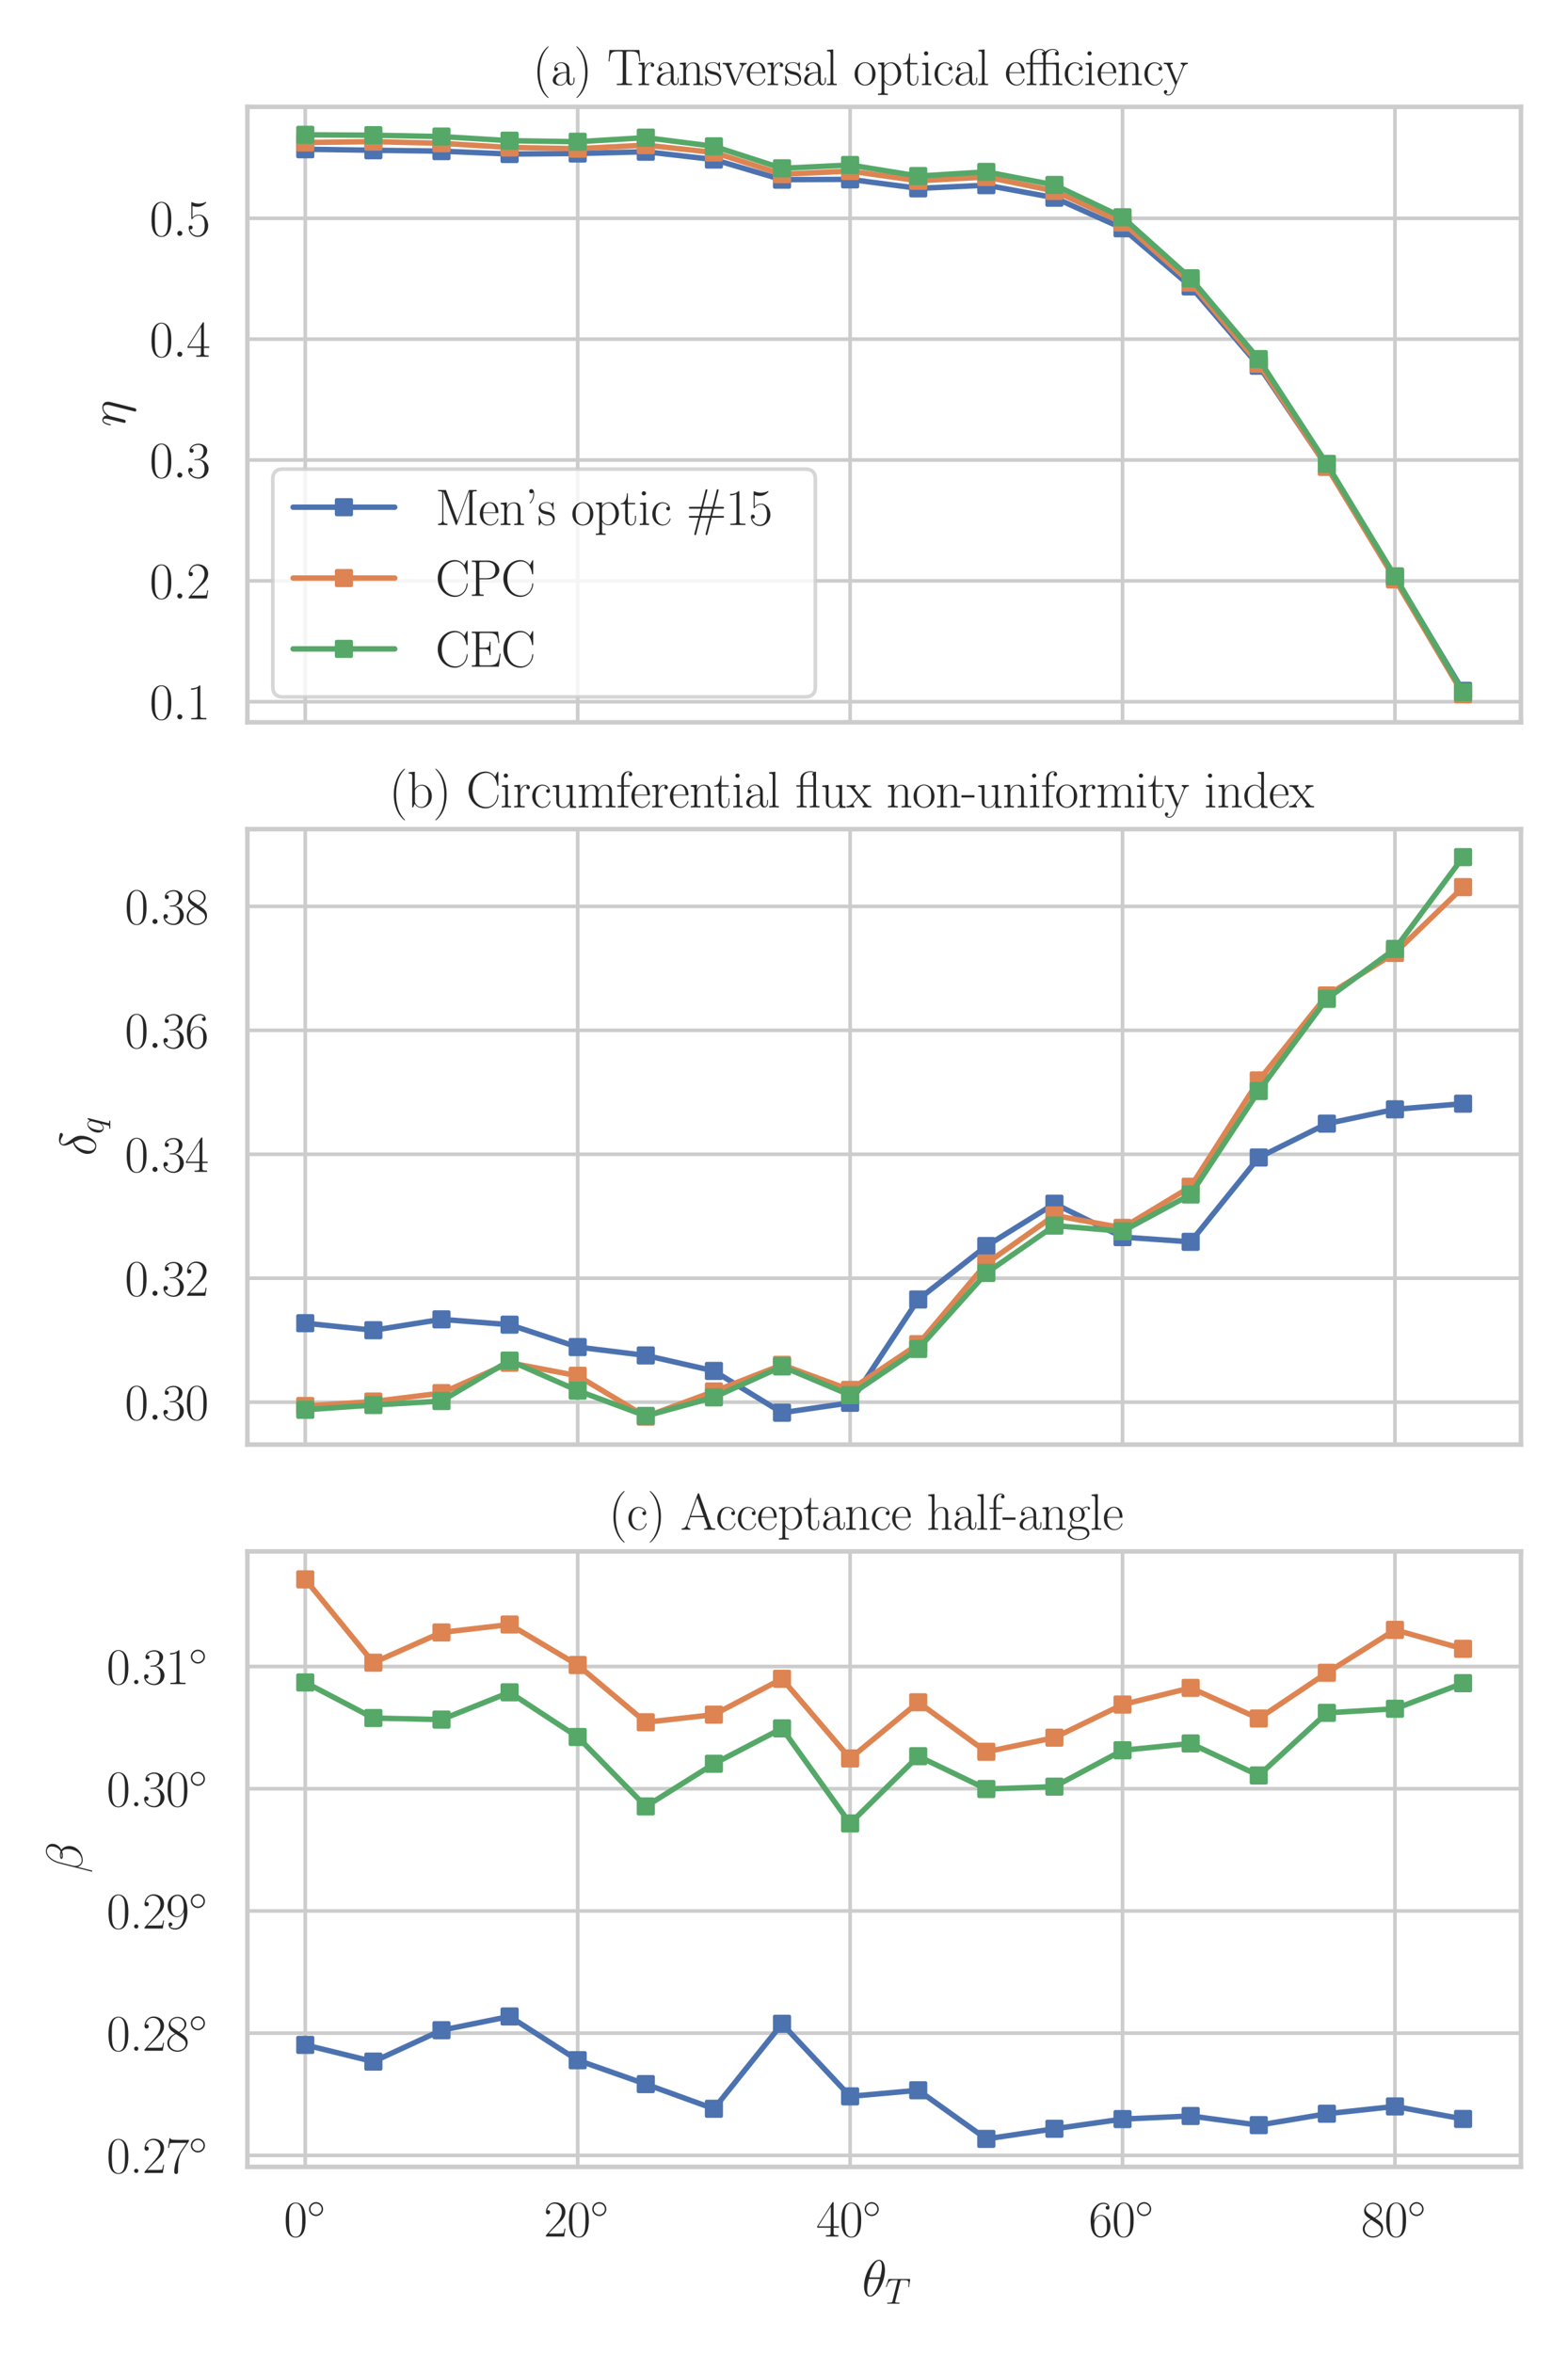 <?xml version="1.0" encoding="utf-8" standalone="no"?>
<!DOCTYPE svg PUBLIC "-//W3C//DTD SVG 1.1//EN"
  "http://www.w3.org/Graphics/SVG/1.1/DTD/svg11.dtd">
<svg xmlns:xlink="http://www.w3.org/1999/xlink" width="432pt" height="648pt" viewBox="0 0 432 648" xmlns="http://www.w3.org/2000/svg" version="1.1">
 <defs>
  <style type="text/css">*{stroke-linejoin: round; stroke-linecap: butt}</style>
 </defs>
 <g id="figure_1">
  <g id="patch_1">
   <path d="M 0 648 
L 432 648 
L 432 0 
L 0 0 
z
" style="fill: #ffffff"/>
  </g>
  <g id="axes_1">
   <g id="patch_2">
    <path d="M 68.154 198.915 
L 419.04 198.915 
L 419.04 29.421 
L 68.154 29.421 
z
" style="fill: #ffffff"/>
   </g>
   <g id="matplotlib.axis_1">
    <g id="xtick_1">
     <g id="line2d_1">
      <path d="M 84.104 198.915 
L 84.104 29.421 
" clip-path="url(#p2d791b702d)" style="fill: none; stroke: #cccccc; stroke-linecap: round"/>
     </g>
    </g>
    <g id="xtick_2">
     <g id="line2d_2">
      <path d="M 159.159 198.915 
L 159.159 29.421 
" clip-path="url(#p2d791b702d)" style="fill: none; stroke: #cccccc; stroke-linecap: round"/>
     </g>
    </g>
    <g id="xtick_3">
     <g id="line2d_3">
      <path d="M 234.215 198.915 
L 234.215 29.421 
" clip-path="url(#p2d791b702d)" style="fill: none; stroke: #cccccc; stroke-linecap: round"/>
     </g>
    </g>
    <g id="xtick_4">
     <g id="line2d_4">
      <path d="M 309.271 198.915 
L 309.271 29.421 
" clip-path="url(#p2d791b702d)" style="fill: none; stroke: #cccccc; stroke-linecap: round"/>
     </g>
    </g>
    <g id="xtick_5">
     <g id="line2d_5">
      <path d="M 384.327 198.915 
L 384.327 29.421 
" clip-path="url(#p2d791b702d)" style="fill: none; stroke: #cccccc; stroke-linecap: round"/>
     </g>
    </g>
   </g>
   <g id="matplotlib.axis_2">
    <g id="ytick_1">
     <g id="line2d_6">
      <path d="M 68.154 193.252 
L 419.04 193.252 
" clip-path="url(#p2d791b702d)" style="fill: none; stroke: #cccccc; stroke-linecap: round"/>
     </g>
     <g id="text_1">
      <!-- $\mathdefault{0.1}$ -->
      <g style="fill: #262626" transform="translate(41.204 198.095) scale(0.14 -0.14)">
       <defs>
        <path id="CMR17-30" d="M 2688 2025 
C 2688 2416 2682 3080 2413 3591 
C 2176 4039 1798 4198 1466 4198 
C 1158 4198 768 4058 525 3597 
C 269 3118 243 2524 243 2025 
C 243 1661 250 1106 448 619 
C 723 -39 1216 -128 1466 -128 
C 1760 -128 2208 -7 2470 600 
C 2662 1042 2688 1559 2688 2025 
z
M 1466 -26 
C 1056 -26 813 325 723 812 
C 653 1188 653 1738 653 2096 
C 653 2588 653 2997 736 3387 
C 858 3929 1216 4096 1466 4096 
C 1728 4096 2067 3923 2189 3400 
C 2272 3036 2278 2607 2278 2096 
C 2278 1680 2278 1169 2202 792 
C 2067 95 1690 -26 1466 -26 
z
" transform="scale(0.016)"/>
        <path id="CMMI12-3a" d="M 1178 307 
C 1178 492 1024 619 870 619 
C 685 619 557 466 557 313 
C 557 128 710 0 864 0 
C 1050 0 1178 153 1178 307 
z
" transform="scale(0.016)"/>
        <path id="CMR17-31" d="M 1702 4058 
C 1702 4192 1696 4192 1606 4192 
C 1357 3916 979 3827 621 3827 
C 602 3827 570 3827 563 3808 
C 557 3795 557 3782 557 3648 
C 755 3648 1088 3686 1344 3839 
L 1344 461 
C 1344 236 1331 160 781 160 
L 589 160 
L 589 0 
C 896 0 1216 0 1523 0 
C 1830 0 2150 0 2458 0 
L 2458 160 
L 2266 160 
C 1715 160 1702 230 1702 458 
L 1702 4058 
z
" transform="scale(0.016)"/>
       </defs>
       <use xlink:href="#CMR17-30" transform="scale(0.996)"/>
       <use xlink:href="#CMMI12-3a" transform="translate(45.69 0) scale(0.996)"/>
       <use xlink:href="#CMR17-31" transform="translate(72.788 0) scale(0.996)"/>
      </g>
     </g>
    </g>
    <g id="ytick_2">
     <g id="line2d_7">
      <path d="M 68.154 159.967 
L 419.04 159.967 
" clip-path="url(#p2d791b702d)" style="fill: none; stroke: #cccccc; stroke-linecap: round"/>
     </g>
     <g id="text_2">
      <!-- $\mathdefault{0.2}$ -->
      <g style="fill: #262626" transform="translate(41.204 164.81) scale(0.14 -0.14)">
       <defs>
        <path id="CMR17-32" d="M 2669 989 
L 2554 989 
C 2490 536 2438 459 2413 420 
C 2381 369 1920 369 1830 369 
L 602 369 
C 832 619 1280 1072 1824 1597 
C 2214 1967 2669 2402 2669 3035 
C 2669 3790 2067 4224 1395 4224 
C 691 4224 262 3604 262 3030 
C 262 2780 448 2748 525 2748 
C 589 2748 781 2787 781 3010 
C 781 3207 614 3264 525 3264 
C 486 3264 448 3258 422 3245 
C 544 3790 915 4058 1306 4058 
C 1862 4058 2227 3617 2227 3035 
C 2227 2479 1901 2000 1536 1584 
L 262 146 
L 262 0 
L 2515 0 
L 2669 989 
z
" transform="scale(0.016)"/>
       </defs>
       <use xlink:href="#CMR17-30" transform="scale(0.996)"/>
       <use xlink:href="#CMMI12-3a" transform="translate(45.69 0) scale(0.996)"/>
       <use xlink:href="#CMR17-32" transform="translate(72.788 0) scale(0.996)"/>
      </g>
     </g>
    </g>
    <g id="ytick_3">
     <g id="line2d_8">
      <path d="M 68.154 126.683 
L 419.04 126.683 
" clip-path="url(#p2d791b702d)" style="fill: none; stroke: #cccccc; stroke-linecap: round"/>
     </g>
     <g id="text_3">
      <!-- $\mathdefault{0.3}$ -->
      <g style="fill: #262626" transform="translate(41.204 131.526) scale(0.14 -0.14)">
       <defs>
        <path id="CMR17-33" d="M 1414 2157 
C 1984 2157 2234 1662 2234 1090 
C 2234 320 1824 25 1453 25 
C 1114 25 563 194 390 693 
C 422 680 454 680 486 680 
C 640 680 755 782 755 948 
C 755 1133 614 1216 486 1216 
C 378 1216 211 1165 211 926 
C 211 335 787 -128 1466 -128 
C 2176 -128 2720 430 2720 1085 
C 2720 1707 2208 2157 1600 2227 
C 2086 2328 2554 2756 2554 3329 
C 2554 3820 2048 4179 1472 4179 
C 890 4179 378 3829 378 3329 
C 378 3110 544 3072 627 3072 
C 762 3072 877 3155 877 3321 
C 877 3486 762 3569 627 3569 
C 602 3569 570 3569 544 3557 
C 730 3959 1235 4032 1459 4032 
C 1683 4032 2106 3925 2106 3320 
C 2106 3143 2080 2828 1862 2550 
C 1670 2304 1453 2304 1242 2284 
C 1210 2284 1062 2269 1037 2269 
C 992 2263 966 2257 966 2208 
C 966 2163 973 2157 1101 2157 
L 1414 2157 
z
" transform="scale(0.016)"/>
       </defs>
       <use xlink:href="#CMR17-30" transform="scale(0.996)"/>
       <use xlink:href="#CMMI12-3a" transform="translate(45.69 0) scale(0.996)"/>
       <use xlink:href="#CMR17-33" transform="translate(72.788 0) scale(0.996)"/>
      </g>
     </g>
    </g>
    <g id="ytick_4">
     <g id="line2d_9">
      <path d="M 68.154 93.398 
L 419.04 93.398 
" clip-path="url(#p2d791b702d)" style="fill: none; stroke: #cccccc; stroke-linecap: round"/>
     </g>
     <g id="text_4">
      <!-- $\mathdefault{0.4}$ -->
      <g style="fill: #262626" transform="translate(41.204 98.241) scale(0.14 -0.14)">
       <defs>
        <path id="CMR17-34" d="M 2150 4122 
C 2150 4256 2144 4256 2029 4256 
L 128 1254 
L 128 1088 
L 1779 1088 
L 1779 457 
C 1779 224 1766 160 1318 160 
L 1197 160 
L 1197 0 
C 1402 0 1747 0 1965 0 
C 2182 0 2528 0 2733 0 
L 2733 160 
L 2611 160 
C 2163 160 2150 224 2150 457 
L 2150 1088 
L 2803 1088 
L 2803 1254 
L 2150 1254 
L 2150 4122 
z
M 1798 3703 
L 1798 1254 
L 256 1254 
L 1798 3703 
z
" transform="scale(0.016)"/>
       </defs>
       <use xlink:href="#CMR17-30" transform="scale(0.996)"/>
       <use xlink:href="#CMMI12-3a" transform="translate(45.69 0) scale(0.996)"/>
       <use xlink:href="#CMR17-34" transform="translate(72.788 0) scale(0.996)"/>
      </g>
     </g>
    </g>
    <g id="ytick_5">
     <g id="line2d_10">
      <path d="M 68.154 60.114 
L 419.04 60.114 
" clip-path="url(#p2d791b702d)" style="fill: none; stroke: #cccccc; stroke-linecap: round"/>
     </g>
     <g id="text_5">
      <!-- $\mathdefault{0.5}$ -->
      <g style="fill: #262626" transform="translate(41.204 64.957) scale(0.14 -0.14)">
       <defs>
        <path id="CMR17-35" d="M 730 3692 
C 794 3666 1056 3584 1325 3584 
C 1920 3584 2246 3911 2432 4100 
C 2432 4157 2432 4192 2394 4192 
C 2387 4192 2374 4192 2323 4163 
C 2099 4058 1837 3973 1517 3973 
C 1325 3973 1037 3999 723 4139 
C 653 4171 640 4171 634 4171 
C 602 4171 595 4164 595 4037 
L 595 2203 
C 595 2089 595 2057 659 2057 
C 691 2057 704 2070 736 2114 
C 941 2401 1222 2522 1542 2522 
C 1766 2522 2246 2382 2246 1289 
C 2246 1085 2246 715 2054 421 
C 1894 159 1645 25 1370 25 
C 947 25 518 320 403 814 
C 429 807 480 795 506 795 
C 589 795 749 840 749 1038 
C 749 1210 627 1280 506 1280 
C 358 1280 262 1190 262 1011 
C 262 454 704 -128 1382 -128 
C 2042 -128 2669 440 2669 1264 
C 2669 2030 2170 2624 1549 2624 
C 1222 2624 947 2503 730 2274 
L 730 3692 
z
" transform="scale(0.016)"/>
       </defs>
       <use xlink:href="#CMR17-30" transform="scale(0.996)"/>
       <use xlink:href="#CMMI12-3a" transform="translate(45.69 0) scale(0.996)"/>
       <use xlink:href="#CMR17-35" transform="translate(72.788 0) scale(0.996)"/>
      </g>
     </g>
    </g>
    <g id="text_6">
     <!-- $\eta$ -->
     <g style="fill: #262626" transform="translate(34.492 117.537) rotate(-90) scale(0.14 -0.14)">
      <defs>
       <path id="CMMI12-11" d="M 3040 1768 
C 3072 1895 3091 1973 3091 2145 
C 3091 2528 2867 2815 2381 2815 
C 1811 2815 1510 2413 1395 2254 
C 1376 2618 1114 2815 832 2815 
C 646 2815 499 2726 378 2483 
C 262 2254 173 1864 173 1839 
C 173 1813 198 1781 243 1781 
C 294 1781 301 1788 339 1934 
C 435 2311 557 2688 813 2688 
C 960 2688 1011 2586 1011 2394 
C 1011 2254 947 2005 902 1807 
L 723 1118 
C 698 996 627 709 595 593 
C 550 428 480 127 480 96 
C 480 6 550 -64 646 -64 
C 723 -64 813 -25 864 70 
C 877 102 934 326 966 453 
L 1107 1028 
L 1318 1871 
C 1331 1909 1491 2228 1728 2432 
C 1894 2586 2112 2688 2362 2688 
C 2618 2688 2707 2496 2707 2241 
C 2707 2055 2682 1953 2650 1831 
L 1907 -1107 
C 1901 -1139 1888 -1177 1888 -1216 
C 1888 -1312 1965 -1376 2061 -1376 
C 2118 -1376 2253 -1350 2304 -1158 
L 3040 1768 
z
" transform="scale(0.016)"/>
      </defs>
      <use xlink:href="#CMMI12-11" transform="scale(0.996)"/>
     </g>
    </g>
   </g>
   <g id="line2d_11">
    <path d="M 84.104 41.102 
L 102.868 41.376 
L 121.631 41.624 
L 140.395 42.42 
L 159.159 42.278 
L 177.923 41.782 
L 196.687 43.942 
L 215.451 49.478 
L 234.215 49.397 
L 252.979 51.871 
L 271.743 51.004 
L 290.507 54.45 
L 309.271 62.869 
L 328.035 78.873 
L 346.799 100.72 
L 365.563 128.482 
L 384.327 158.96 
L 403.091 190.257 
" clip-path="url(#p2d791b702d)" style="fill: none; stroke: #4c72b0; stroke-width: 1.5; stroke-linecap: round"/>
    <defs>
     <path id="m35eb9b8860" d="M -2 2 
L 2 2 
L 2 -2 
L -2 -2 
z
" style="stroke: #4c72b0; stroke-linejoin: miter"/>
    </defs>
    <g clip-path="url(#p2d791b702d)">
     <use xlink:href="#m35eb9b8860" x="84.104" y="41.102" style="fill: #4c72b0; stroke: #4c72b0; stroke-linejoin: miter"/>
     <use xlink:href="#m35eb9b8860" x="102.868" y="41.376" style="fill: #4c72b0; stroke: #4c72b0; stroke-linejoin: miter"/>
     <use xlink:href="#m35eb9b8860" x="121.631" y="41.624" style="fill: #4c72b0; stroke: #4c72b0; stroke-linejoin: miter"/>
     <use xlink:href="#m35eb9b8860" x="140.395" y="42.42" style="fill: #4c72b0; stroke: #4c72b0; stroke-linejoin: miter"/>
     <use xlink:href="#m35eb9b8860" x="159.159" y="42.278" style="fill: #4c72b0; stroke: #4c72b0; stroke-linejoin: miter"/>
     <use xlink:href="#m35eb9b8860" x="177.923" y="41.782" style="fill: #4c72b0; stroke: #4c72b0; stroke-linejoin: miter"/>
     <use xlink:href="#m35eb9b8860" x="196.687" y="43.942" style="fill: #4c72b0; stroke: #4c72b0; stroke-linejoin: miter"/>
     <use xlink:href="#m35eb9b8860" x="215.451" y="49.478" style="fill: #4c72b0; stroke: #4c72b0; stroke-linejoin: miter"/>
     <use xlink:href="#m35eb9b8860" x="234.215" y="49.397" style="fill: #4c72b0; stroke: #4c72b0; stroke-linejoin: miter"/>
     <use xlink:href="#m35eb9b8860" x="252.979" y="51.871" style="fill: #4c72b0; stroke: #4c72b0; stroke-linejoin: miter"/>
     <use xlink:href="#m35eb9b8860" x="271.743" y="51.004" style="fill: #4c72b0; stroke: #4c72b0; stroke-linejoin: miter"/>
     <use xlink:href="#m35eb9b8860" x="290.507" y="54.45" style="fill: #4c72b0; stroke: #4c72b0; stroke-linejoin: miter"/>
     <use xlink:href="#m35eb9b8860" x="309.271" y="62.869" style="fill: #4c72b0; stroke: #4c72b0; stroke-linejoin: miter"/>
     <use xlink:href="#m35eb9b8860" x="328.035" y="78.873" style="fill: #4c72b0; stroke: #4c72b0; stroke-linejoin: miter"/>
     <use xlink:href="#m35eb9b8860" x="346.799" y="100.72" style="fill: #4c72b0; stroke: #4c72b0; stroke-linejoin: miter"/>
     <use xlink:href="#m35eb9b8860" x="365.563" y="128.482" style="fill: #4c72b0; stroke: #4c72b0; stroke-linejoin: miter"/>
     <use xlink:href="#m35eb9b8860" x="384.327" y="158.96" style="fill: #4c72b0; stroke: #4c72b0; stroke-linejoin: miter"/>
     <use xlink:href="#m35eb9b8860" x="403.091" y="190.257" style="fill: #4c72b0; stroke: #4c72b0; stroke-linejoin: miter"/>
    </g>
   </g>
   <g id="line2d_12">
    <path d="M 84.104 39.241 
L 102.868 39.006 
L 121.631 39.458 
L 140.395 40.614 
L 159.159 40.941 
L 177.923 39.971 
L 196.687 41.99 
L 215.451 47.978 
L 234.215 47.109 
L 252.979 49.784 
L 271.743 48.747 
L 290.507 52.581 
L 309.271 61.263 
L 328.035 77.816 
L 346.799 100.183 
L 365.563 128.588 
L 384.327 159.56 
L 403.091 191.21 
" clip-path="url(#p2d791b702d)" style="fill: none; stroke: #dd8452; stroke-width: 1.5; stroke-linecap: round"/>
    <defs>
     <path id="maac209c366" d="M -2 2 
L 2 2 
L 2 -2 
L -2 -2 
z
" style="stroke: #dd8452; stroke-linejoin: miter"/>
    </defs>
    <g clip-path="url(#p2d791b702d)">
     <use xlink:href="#maac209c366" x="84.104" y="39.241" style="fill: #dd8452; stroke: #dd8452; stroke-linejoin: miter"/>
     <use xlink:href="#maac209c366" x="102.868" y="39.006" style="fill: #dd8452; stroke: #dd8452; stroke-linejoin: miter"/>
     <use xlink:href="#maac209c366" x="121.631" y="39.458" style="fill: #dd8452; stroke: #dd8452; stroke-linejoin: miter"/>
     <use xlink:href="#maac209c366" x="140.395" y="40.614" style="fill: #dd8452; stroke: #dd8452; stroke-linejoin: miter"/>
     <use xlink:href="#maac209c366" x="159.159" y="40.941" style="fill: #dd8452; stroke: #dd8452; stroke-linejoin: miter"/>
     <use xlink:href="#maac209c366" x="177.923" y="39.971" style="fill: #dd8452; stroke: #dd8452; stroke-linejoin: miter"/>
     <use xlink:href="#maac209c366" x="196.687" y="41.99" style="fill: #dd8452; stroke: #dd8452; stroke-linejoin: miter"/>
     <use xlink:href="#maac209c366" x="215.451" y="47.978" style="fill: #dd8452; stroke: #dd8452; stroke-linejoin: miter"/>
     <use xlink:href="#maac209c366" x="234.215" y="47.109" style="fill: #dd8452; stroke: #dd8452; stroke-linejoin: miter"/>
     <use xlink:href="#maac209c366" x="252.979" y="49.784" style="fill: #dd8452; stroke: #dd8452; stroke-linejoin: miter"/>
     <use xlink:href="#maac209c366" x="271.743" y="48.747" style="fill: #dd8452; stroke: #dd8452; stroke-linejoin: miter"/>
     <use xlink:href="#maac209c366" x="290.507" y="52.581" style="fill: #dd8452; stroke: #dd8452; stroke-linejoin: miter"/>
     <use xlink:href="#maac209c366" x="309.271" y="61.263" style="fill: #dd8452; stroke: #dd8452; stroke-linejoin: miter"/>
     <use xlink:href="#maac209c366" x="328.035" y="77.816" style="fill: #dd8452; stroke: #dd8452; stroke-linejoin: miter"/>
     <use xlink:href="#maac209c366" x="346.799" y="100.183" style="fill: #dd8452; stroke: #dd8452; stroke-linejoin: miter"/>
     <use xlink:href="#maac209c366" x="365.563" y="128.588" style="fill: #dd8452; stroke: #dd8452; stroke-linejoin: miter"/>
     <use xlink:href="#maac209c366" x="384.327" y="159.56" style="fill: #dd8452; stroke: #dd8452; stroke-linejoin: miter"/>
     <use xlink:href="#maac209c366" x="403.091" y="191.21" style="fill: #dd8452; stroke: #dd8452; stroke-linejoin: miter"/>
    </g>
   </g>
   <g id="line2d_13">
    <path d="M 84.104 37.125 
L 102.868 37.235 
L 121.631 37.61 
L 140.395 38.748 
L 159.159 39.036 
L 177.923 37.901 
L 196.687 40.298 
L 215.451 46.351 
L 234.215 45.441 
L 252.979 48.488 
L 271.743 47.336 
L 290.507 50.935 
L 309.271 59.831 
L 328.035 76.646 
L 346.799 98.893 
L 365.563 127.742 
L 384.327 158.724 
L 403.091 190.634 
" clip-path="url(#p2d791b702d)" style="fill: none; stroke: #55a868; stroke-width: 1.5; stroke-linecap: round"/>
    <defs>
     <path id="m94acf5a392" d="M -2 2 
L 2 2 
L 2 -2 
L -2 -2 
z
" style="stroke: #55a868; stroke-linejoin: miter"/>
    </defs>
    <g clip-path="url(#p2d791b702d)">
     <use xlink:href="#m94acf5a392" x="84.104" y="37.125" style="fill: #55a868; stroke: #55a868; stroke-linejoin: miter"/>
     <use xlink:href="#m94acf5a392" x="102.868" y="37.235" style="fill: #55a868; stroke: #55a868; stroke-linejoin: miter"/>
     <use xlink:href="#m94acf5a392" x="121.631" y="37.61" style="fill: #55a868; stroke: #55a868; stroke-linejoin: miter"/>
     <use xlink:href="#m94acf5a392" x="140.395" y="38.748" style="fill: #55a868; stroke: #55a868; stroke-linejoin: miter"/>
     <use xlink:href="#m94acf5a392" x="159.159" y="39.036" style="fill: #55a868; stroke: #55a868; stroke-linejoin: miter"/>
     <use xlink:href="#m94acf5a392" x="177.923" y="37.901" style="fill: #55a868; stroke: #55a868; stroke-linejoin: miter"/>
     <use xlink:href="#m94acf5a392" x="196.687" y="40.298" style="fill: #55a868; stroke: #55a868; stroke-linejoin: miter"/>
     <use xlink:href="#m94acf5a392" x="215.451" y="46.351" style="fill: #55a868; stroke: #55a868; stroke-linejoin: miter"/>
     <use xlink:href="#m94acf5a392" x="234.215" y="45.441" style="fill: #55a868; stroke: #55a868; stroke-linejoin: miter"/>
     <use xlink:href="#m94acf5a392" x="252.979" y="48.488" style="fill: #55a868; stroke: #55a868; stroke-linejoin: miter"/>
     <use xlink:href="#m94acf5a392" x="271.743" y="47.336" style="fill: #55a868; stroke: #55a868; stroke-linejoin: miter"/>
     <use xlink:href="#m94acf5a392" x="290.507" y="50.935" style="fill: #55a868; stroke: #55a868; stroke-linejoin: miter"/>
     <use xlink:href="#m94acf5a392" x="309.271" y="59.831" style="fill: #55a868; stroke: #55a868; stroke-linejoin: miter"/>
     <use xlink:href="#m94acf5a392" x="328.035" y="76.646" style="fill: #55a868; stroke: #55a868; stroke-linejoin: miter"/>
     <use xlink:href="#m94acf5a392" x="346.799" y="98.893" style="fill: #55a868; stroke: #55a868; stroke-linejoin: miter"/>
     <use xlink:href="#m94acf5a392" x="365.563" y="127.742" style="fill: #55a868; stroke: #55a868; stroke-linejoin: miter"/>
     <use xlink:href="#m94acf5a392" x="384.327" y="158.724" style="fill: #55a868; stroke: #55a868; stroke-linejoin: miter"/>
     <use xlink:href="#m94acf5a392" x="403.091" y="190.634" style="fill: #55a868; stroke: #55a868; stroke-linejoin: miter"/>
    </g>
   </g>
   <g id="patch_3">
    <path d="M 68.154 198.915 
L 68.154 29.421 
" style="fill: none; stroke: #cccccc; stroke-width: 1.25; stroke-linejoin: miter; stroke-linecap: square"/>
   </g>
   <g id="patch_4">
    <path d="M 419.04 198.915 
L 419.04 29.421 
" style="fill: none; stroke: #cccccc; stroke-width: 1.25; stroke-linejoin: miter; stroke-linecap: square"/>
   </g>
   <g id="patch_5">
    <path d="M 68.154 198.915 
L 419.04 198.915 
" style="fill: none; stroke: #cccccc; stroke-width: 1.25; stroke-linejoin: miter; stroke-linecap: square"/>
   </g>
   <g id="patch_6">
    <path d="M 68.154 29.421 
L 419.04 29.421 
" style="fill: none; stroke: #cccccc; stroke-width: 1.25; stroke-linejoin: miter; stroke-linecap: square"/>
   </g>
   <g id="text_7">
    <!-- (a) Transversal optical efficiency -->
    <g style="fill: #262626" transform="translate(146.784 23.421) scale(0.14 -0.14)">
     <defs>
      <path id="CMR17-28" d="M 1958 -1561 
C 1958 -1555 1958 -1542 1939 -1523 
C 1645 -1224 858 -407 858 1581 
C 858 3569 1632 4379 1946 4697 
C 1946 4704 1958 4717 1958 4736 
C 1958 4755 1939 4768 1914 4768 
C 1843 4768 1299 4296 986 3594 
C 666 2887 576 2199 576 1588 
C 576 1128 621 351 1005 -471 
C 1312 -1135 1837 -1600 1914 -1600 
C 1946 -1600 1958 -1587 1958 -1561 
z
" transform="scale(0.016)"/>
      <path id="CMR17-61" d="M 2304 1653 
C 2304 2072 2304 2294 2035 2543 
C 1798 2752 1523 2816 1306 2816 
C 800 2816 435 2407 435 1971 
C 435 1728 627 1728 666 1728 
C 749 1728 896 1778 896 1954 
C 896 2112 774 2181 666 2181 
C 640 2181 608 2174 589 2168 
C 723 2592 1069 2714 1293 2714 
C 1613 2714 1965 2429 1965 1885 
L 1965 1600 
C 1587 1600 1133 1549 774 1357 
C 371 1133 256 813 256 570 
C 256 77 832 -64 1171 -64 
C 1523 -64 1850 139 1990 511 
C 2003 233 2182 -18 2464 -18 
C 2598 -18 2938 70 2938 567 
L 2938 920 
L 2822 920 
L 2822 562 
C 2822 178 2650 128 2566 128 
C 2304 128 2304 458 2304 738 
L 2304 1653 
z
M 1965 870 
C 1965 317 1568 38 1216 38 
C 896 38 646 275 646 570 
C 646 761 730 1100 1101 1305 
C 1408 1478 1760 1504 1965 1504 
L 1965 870 
z
" transform="scale(0.016)"/>
      <path id="CMR17-29" d="M 1683 1581 
C 1683 2040 1638 2817 1254 3639 
C 947 4303 422 4768 346 4768 
C 326 4768 301 4761 301 4729 
C 301 4717 307 4710 314 4697 
C 621 4378 1402 3568 1402 1584 
C 1402 -407 627 -1217 314 -1537 
C 307 -1549 301 -1556 301 -1568 
C 301 -1600 326 -1600 346 -1600 
C 416 -1600 960 -1128 1274 -426 
C 1594 281 1683 969 1683 1581 
z
" transform="scale(0.016)"/>
      <path id="CMR17-54" d="M 3981 4326 
L 288 4326 
L 179 2918 
L 294 2918 
C 378 3976 467 4160 1453 4160 
C 1568 4160 1754 4160 1805 4154 
C 1926 4135 1926 4058 1926 3912 
L 1926 459 
C 1926 230 1907 160 1376 160 
L 1197 160 
L 1197 0 
C 1504 0 1824 0 2138 0 
C 2451 0 2771 0 3078 0 
L 3078 160 
L 2899 160 
C 2368 160 2349 230 2349 459 
L 2349 3912 
C 2349 4052 2349 4129 2464 4154 
C 2515 4160 2701 4160 2816 4160 
C 3795 4160 3891 3976 3974 2918 
L 4090 2918 
L 3981 4326 
z
" transform="scale(0.016)"/>
      <path id="CMR17-72" d="M 960 1497 
C 960 2112 1222 2688 1702 2688 
C 1747 2688 1792 2682 1837 2662 
C 1837 2662 1696 2617 1696 2452 
C 1696 2298 1818 2234 1914 2234 
C 1990 2234 2131 2279 2131 2458 
C 2131 2663 1926 2790 1709 2790 
C 1222 2790 1011 2317 947 2093 
L 941 2093 
L 941 2790 
L 198 2720 
L 198 2554 
C 576 2554 634 2515 634 2208 
L 634 428 
C 634 184 608 153 198 153 
L 198 -13 
C 352 0 646 0 813 0 
C 998 0 1325 0 1498 -13 
L 1498 153 
C 1037 153 960 153 960 440 
L 960 1497 
z
" transform="scale(0.016)"/>
      <path id="CMR17-6e" d="M 2656 1933 
C 2656 2259 2592 2790 1837 2790 
C 1331 2790 1069 2400 973 2144 
L 966 2144 
L 966 2790 
L 211 2720 
L 211 2554 
C 589 2554 646 2515 646 2208 
L 646 428 
C 646 184 621 153 211 153 
L 211 -13 
C 365 0 646 0 813 0 
C 979 0 1267 0 1421 -13 
L 1421 153 
C 1011 153 986 178 986 428 
L 986 1658 
C 986 2247 1344 2688 1792 2688 
C 2266 2688 2317 2266 2317 1958 
L 2317 428 
C 2317 184 2291 153 1882 153 
L 1882 -13 
C 2035 0 2317 0 2483 0 
C 2650 0 2938 0 3091 -13 
L 3091 153 
C 2682 153 2656 178 2656 428 
L 2656 1933 
z
" transform="scale(0.016)"/>
      <path id="CMR17-73" d="M 1978 2697 
C 1978 2813 1971 2819 1933 2819 
C 1907 2819 1901 2813 1824 2717 
C 1805 2691 1747 2626 1728 2601 
C 1523 2819 1235 2819 1126 2819 
C 416 2819 160 2447 160 2076 
C 160 1498 813 1365 998 1325 
C 1402 1243 1542 1217 1677 1101 
C 1760 1025 1901 884 1901 654 
C 1901 384 1747 38 1158 38 
C 602 38 403 460 288 1021 
C 269 1110 269 1117 218 1117 
C 166 1117 160 1110 160 983 
L 160 63 
C 160 -51 166 -58 205 -58 
C 237 -58 243 -51 275 0 
C 314 57 410 211 448 276 
C 576 103 800 -64 1158 -64 
C 1792 -64 2131 283 2131 784 
C 2131 1112 1958 1285 1875 1362 
C 1683 1561 1459 1606 1190 1657 
C 838 1735 390 1825 390 2217 
C 390 2383 480 2737 1126 2737 
C 1811 2737 1850 2094 1862 1888 
C 1869 1856 1901 1849 1920 1849 
C 1978 1849 1978 1869 1978 1978 
L 1978 2697 
z
" transform="scale(0.016)"/>
      <path id="CMR17-76" d="M 2502 2163 
C 2560 2304 2662 2560 3034 2560 
L 3034 2726 
C 2912 2726 2752 2726 2630 2726 
C 2496 2726 2285 2726 2157 2732 
L 2157 2566 
C 2317 2553 2406 2477 2406 2311 
C 2406 2253 2406 2240 2368 2151 
L 1664 377 
L 902 2286 
C 864 2369 864 2381 864 2407 
C 864 2560 1075 2560 1171 2560 
L 1171 2732 
C 1018 2726 736 2726 576 2726 
C 403 2726 205 2726 64 2732 
L 64 2560 
C 307 2560 442 2560 518 2362 
L 1446 44 
C 1485 -51 1491 -64 1549 -64 
C 1606 -64 1613 -51 1651 44 
L 2502 2163 
z
" transform="scale(0.016)"/>
      <path id="CMR17-65" d="M 2438 1472 
C 2464 1498 2464 1511 2464 1576 
C 2464 2238 2118 2816 1389 2816 
C 710 2816 173 2169 173 1383 
C 173 551 781 -64 1459 -64 
C 2176 -64 2458 607 2458 740 
C 2458 784 2419 784 2406 784 
C 2362 784 2355 771 2330 696 
C 2189 265 1837 51 1504 51 
C 1229 51 954 203 781 480 
C 582 803 582 1176 582 1472 
L 2438 1472 
z
M 589 1568 
C 634 2505 1126 2714 1382 2714 
C 1818 2714 2112 2297 2118 1568 
L 589 1568 
z
" transform="scale(0.016)"/>
      <path id="CMR17-6c" d="M 979 4396 
L 218 4326 
L 218 4160 
C 595 4160 653 4122 653 3817 
L 653 426 
C 653 184 627 153 218 153 
L 218 -13 
C 371 0 653 0 813 0 
C 979 0 1261 0 1414 -13 
L 1414 153 
C 1005 153 979 178 979 426 
L 979 4396 
z
" transform="scale(0.016)"/>
      <path id="CMR17-6f" d="M 2758 1356 
C 2758 2176 2163 2816 1466 2816 
C 768 2816 173 2176 173 1356 
C 173 551 768 -64 1466 -64 
C 2163 -64 2758 551 2758 1356 
z
M 1466 51 
C 1165 51 909 230 762 480 
C 602 767 582 1126 582 1408 
C 582 1677 595 2010 762 2298 
C 890 2509 1139 2714 1466 2714 
C 1754 2714 1997 2554 2150 2330 
C 2349 2029 2349 1607 2349 1408 
C 2349 1158 2336 775 2163 467 
C 1984 173 1709 51 1466 51 
z
" transform="scale(0.016)"/>
      <path id="CMR17-70" d="M 1408 -1063 
C 998 -1063 973 -1037 973 -789 
L 973 402 
C 1158 134 1427 -38 1766 -38 
C 2406 -38 3053 523 3053 1388 
C 3053 2191 2496 2802 1837 2802 
C 1453 2802 1139 2592 960 2338 
L 960 2802 
L 198 2732 
L 198 2567 
C 576 2567 634 2528 634 2223 
L 634 -789 
C 634 -1031 608 -1063 198 -1063 
L 198 -1228 
C 352 -1216 634 -1216 800 -1216 
C 966 -1216 1254 -1216 1408 -1228 
L 1408 -1063 
z
M 973 2012 
C 973 2102 973 2235 1222 2471 
C 1254 2497 1472 2688 1792 2688 
C 2259 2688 2643 2108 2643 1382 
C 2643 656 2234 64 1728 64 
C 1498 64 1248 172 1056 472 
C 973 612 973 650 973 752 
L 973 2012 
z
" transform="scale(0.016)"/>
      <path id="CMR17-74" d="M 966 2560 
L 1862 2560 
L 1862 2725 
L 966 2725 
L 966 3904 
L 851 3904 
C 838 3245 614 2668 70 2668 
L 70 2560 
L 627 2560 
L 627 771 
C 627 650 627 -64 1370 -64 
C 1747 -64 1965 306 1965 777 
L 1965 1140 
L 1850 1140 
L 1850 783 
C 1850 344 1677 51 1408 51 
C 1222 51 966 178 966 758 
L 966 2560 
z
" transform="scale(0.016)"/>
      <path id="CMR17-69" d="M 992 3909 
C 992 4049 877 4170 730 4170 
C 589 4170 467 4056 467 3909 
C 467 3769 582 3648 730 3648 
C 870 3648 992 3763 992 3909 
z
M 243 2706 
L 243 2541 
C 602 2541 653 2502 653 2197 
L 653 427 
C 653 184 627 153 218 153 
L 218 -13 
C 371 0 646 0 806 0 
C 960 0 1222 0 1370 -13 
L 1370 153 
C 992 153 979 191 979 420 
L 979 2776 
L 243 2706 
z
" transform="scale(0.016)"/>
      <path id="CMR17-63" d="M 2234 2240 
C 2112 2240 1933 2240 1933 2017 
C 1933 1838 2080 1787 2163 1787 
C 2208 1787 2394 1807 2394 2024 
C 2394 2467 1958 2803 1466 2803 
C 787 2803 211 2178 211 1363 
C 211 516 813 -64 1466 -64 
C 2259 -64 2458 677 2458 748 
C 2458 774 2451 793 2406 793 
C 2362 793 2355 787 2330 703 
C 2163 180 1798 51 1523 51 
C 1114 51 621 427 621 1369 
C 621 2338 1094 2688 1472 2688 
C 1722 2688 2093 2573 2234 2240 
z
" transform="scale(0.016)"/>
      <path id="CMR17-e" d="M 4154 2764 
C 4000 2764 3526 2764 3405 2739 
C 3366 2725 3354 2725 3277 2725 
L 2547 2725 
L 2547 3469 
C 2547 4073 3034 4352 3418 4352 
C 3539 4352 3814 4320 3955 4101 
C 3891 4101 3686 4101 3686 3878 
C 3686 3725 3789 3648 3917 3648 
C 4032 3648 4147 3712 4147 3885 
C 4147 4205 3840 4454 3443 4454 
C 3245 4454 2829 4410 2496 4095 
C 2413 4262 2202 4454 1837 4454 
C 1344 4454 634 4168 634 3469 
L 634 2725 
L 122 2725 
L 122 2560 
L 634 2560 
L 634 427 
C 634 184 608 153 198 153 
L 198 -13 
C 352 0 634 0 794 0 
C 960 0 1242 0 1395 -13 
L 1395 153 
C 986 153 960 178 960 427 
L 960 2560 
L 2234 2560 
L 2234 427 
C 2234 184 2208 153 1798 153 
L 1798 -13 
C 1952 0 2234 0 2394 0 
C 2560 0 2842 0 2995 -13 
L 2995 153 
C 2586 153 2560 178 2560 427 
L 2560 2560 
L 3501 2560 
C 3776 2560 3827 2502 3827 2222 
L 3827 427 
C 3827 184 3802 153 3392 153 
L 3392 -13 
C 3546 0 3827 0 3987 0 
C 4154 0 4435 0 4589 -13 
L 4589 153 
C 4179 153 4154 178 4154 427 
L 4154 2764 
z
M 947 2725 
L 947 3469 
C 947 4067 1421 4352 1818 4352 
C 2042 4352 2259 4256 2355 4101 
C 2291 4101 2080 4101 2080 3878 
C 2080 3762 2144 3686 2246 3654 
C 2234 3596 2234 3471 2234 3465 
L 2234 2725 
L 947 2725 
z
" transform="scale(0.016)"/>
      <path id="CMR17-79" d="M 2496 2197 
C 2656 2586 2944 2586 3034 2586 
L 3034 2752 
C 2912 2752 2752 2752 2630 2752 
C 2496 2752 2285 2752 2157 2758 
L 2157 2592 
C 2400 2573 2406 2394 2406 2343 
C 2406 2280 2394 2248 2362 2171 
L 1664 449 
L 902 2306 
C 870 2382 870 2426 870 2433 
C 870 2573 1018 2586 1171 2586 
L 1171 2758 
C 1018 2752 742 2752 582 2752 
C 410 2752 205 2752 64 2758 
L 64 2586 
C 410 2586 448 2554 531 2350 
L 1485 15 
C 1197 -738 1030 -1178 627 -1178 
C 557 -1178 397 -1159 282 -1044 
C 429 -1031 493 -942 493 -833 
C 493 -725 416 -629 288 -629 
C 147 -629 77 -725 77 -840 
C 77 -1095 339 -1280 627 -1280 
C 998 -1280 1229 -922 1357 -604 
L 2496 2197 
z
" transform="scale(0.016)"/>
     </defs>
     <use xlink:href="#CMR17-28" transform="scale(0.996)"/>
     <use xlink:href="#CMR17-61" transform="translate(35.281 0) scale(0.996)"/>
     <use xlink:href="#CMR17-29" transform="translate(80.971 0) scale(0.996)"/>
     <use xlink:href="#CMR17-54" transform="translate(146.328 0) scale(0.996)"/>
     <use xlink:href="#CMR17-72" transform="translate(205.031 0) scale(0.996)"/>
     <use xlink:href="#CMR17-61" transform="translate(240.311 0) scale(0.996)"/>
     <use xlink:href="#CMR17-6e" transform="translate(286.002 0) scale(0.996)"/>
     <use xlink:href="#CMR17-73" transform="translate(336.897 0) scale(0.996)"/>
     <use xlink:href="#CMR17-76" transform="translate(372.699 0) scale(0.996)"/>
     <use xlink:href="#CMR17-65" transform="translate(418.389 0) scale(0.996)"/>
     <use xlink:href="#CMR17-72" transform="translate(458.875 0) scale(0.996)"/>
     <use xlink:href="#CMR17-73" transform="translate(494.155 0) scale(0.996)"/>
     <use xlink:href="#CMR17-61" transform="translate(529.957 0) scale(0.996)"/>
     <use xlink:href="#CMR17-6c" transform="translate(575.647 0) scale(0.996)"/>
     <use xlink:href="#CMR17-6f" transform="translate(630.594 0) scale(0.996)"/>
     <use xlink:href="#CMR17-70" transform="translate(676.285 0) scale(0.996)"/>
     <use xlink:href="#CMR17-74" transform="translate(727.18 0) scale(0.996)"/>
     <use xlink:href="#CMR17-69" transform="translate(762.461 0) scale(0.996)"/>
     <use xlink:href="#CMR17-63" transform="translate(787.332 0) scale(0.996)"/>
     <use xlink:href="#CMR17-61" transform="translate(827.818 0) scale(0.996)"/>
     <use xlink:href="#CMR17-6c" transform="translate(873.508 0) scale(0.996)"/>
     <use xlink:href="#CMR17-65" transform="translate(928.455 0) scale(0.996)"/>
     <use xlink:href="#CMR17-e" transform="translate(968.941 0) scale(0.996)"/>
     <use xlink:href="#CMR17-63" transform="translate(1043.554 0) scale(0.996)"/>
     <use xlink:href="#CMR17-69" transform="translate(1084.04 0) scale(0.996)"/>
     <use xlink:href="#CMR17-65" transform="translate(1108.911 0) scale(0.996)"/>
     <use xlink:href="#CMR17-6e" transform="translate(1149.396 0) scale(0.996)"/>
     <use xlink:href="#CMR17-63" transform="translate(1200.292 0) scale(0.996)"/>
     <use xlink:href="#CMR17-79" transform="translate(1240.777 0) scale(0.996)"/>
    </g>
   </g>
   <g id="legend_1">
    <g id="patch_7">
     <path d="M 77.954 191.915 
L 221.838 191.915 
Q 224.638 191.915 224.638 189.115 
L 224.638 131.979 
Q 224.638 129.179 221.838 129.179 
L 77.954 129.179 
Q 75.154 129.179 75.154 131.979 
L 75.154 189.115 
Q 75.154 191.915 77.954 191.915 
z
" style="fill: #ffffff; opacity: 0.8; stroke: #cccccc; stroke-linejoin: miter"/>
    </g>
    <g id="line2d_14">
     <path d="M 80.754 139.679 
L 94.754 139.679 
L 108.754 139.679 
" style="fill: none; stroke: #4c72b0; stroke-width: 1.5; stroke-linecap: round"/>
     <g>
      <use xlink:href="#m35eb9b8860" x="94.754" y="139.679" style="fill: #4c72b0; stroke: #4c72b0; stroke-linejoin: miter"/>
     </g>
    </g>
    <g id="text_8">
     <!-- Men's optic \#15 -->
     <g style="fill: #262626" transform="translate(119.954 144.579) scale(0.14 -0.14)">
      <defs>
       <path id="CMR17-4d" d="M 1338 4224 
C 1299 4320 1293 4320 1158 4320 
L 339 4320 
L 339 4160 
C 781 4160 851 4160 851 3875 
L 851 610 
C 851 451 851 153 339 153 
L 339 -13 
C 486 0 755 0 915 0 
C 1075 0 1344 0 1491 -13 
L 1491 153 
C 979 153 979 451 979 610 
L 979 4135 
L 986 4135 
L 2490 89 
C 2515 25 2528 -13 2579 -13 
C 2630 -13 2643 25 2669 89 
L 4186 4166 
L 4192 4166 
L 4192 438 
C 4192 153 4122 153 3680 153 
L 3680 -13 
C 3853 0 4198 0 4384 0 
C 4570 0 4922 0 5094 -13 
L 5094 153 
C 4653 153 4582 153 4582 438 
L 4582 3875 
C 4582 4160 4653 4160 5094 4160 
L 5094 4320 
L 4282 4320 
C 4147 4320 4141 4314 4102 4218 
L 2720 502 
L 1338 4224 
z
" transform="scale(0.016)"/>
       <path id="CMR17-27" d="M 1024 4025 
C 1037 3955 1043 3929 1043 3820 
C 1043 3415 883 3042 634 2778 
C 608 2752 595 2733 595 2707 
C 595 2681 621 2656 646 2656 
C 691 2656 1146 3105 1146 3811 
C 1146 3952 1133 4426 800 4426 
C 659 4426 538 4331 538 4165 
C 538 3999 659 3904 800 3904 
C 858 3904 966 3923 1024 4025 
z
" transform="scale(0.016)"/>
       <path id="CMR17-23" d="M 3104 896 
L 4422 896 
C 4531 896 4640 896 4640 1011 
C 4640 1119 4544 1119 4448 1119 
L 3168 1119 
L 3386 2017 
L 4448 2017 
C 4544 2017 4640 2017 4640 2125 
C 4640 2240 4531 2240 4422 2240 
L 3450 2240 
L 3942 4184 
C 3962 4248 3968 4280 3968 4300 
C 3968 4364 3917 4416 3853 4416 
C 3763 4416 3744 4326 3731 4275 
L 3219 2240 
L 2061 2240 
L 2554 4184 
C 2573 4248 2579 4280 2579 4300 
C 2579 4364 2528 4416 2464 4416 
C 2374 4416 2355 4326 2342 4275 
L 1830 2240 
L 512 2240 
C 403 2240 294 2240 294 2125 
C 294 2017 390 2017 486 2017 
L 1766 2017 
L 1549 1119 
L 486 1119 
C 390 1119 294 1119 294 1011 
C 294 896 403 896 512 896 
L 1485 896 
L 992 -1020 
C 973 -1083 966 -1114 966 -1134 
C 966 -1197 1018 -1248 1082 -1248 
C 1171 -1248 1190 -1159 1203 -1109 
L 1715 896 
L 2874 896 
L 2381 -1020 
C 2362 -1083 2355 -1114 2355 -1134 
C 2355 -1197 2406 -1248 2470 -1248 
C 2560 -1248 2579 -1159 2592 -1109 
L 3104 896 
z
M 1779 1119 
L 1997 2017 
L 3155 2017 
L 2938 1119 
L 1779 1119 
z
" transform="scale(0.016)"/>
      </defs>
      <use xlink:href="#CMR17-4d" transform="scale(0.996)"/>
      <use xlink:href="#CMR17-65" transform="translate(84.687 0) scale(0.996)"/>
      <use xlink:href="#CMR17-6e" transform="translate(125.173 0) scale(0.996)"/>
      <use xlink:href="#CMR17-27" transform="translate(176.068 0) scale(0.996)"/>
      <use xlink:href="#CMR17-73" transform="translate(200.939 0) scale(0.996)"/>
      <use xlink:href="#CMR17-6f" transform="translate(266.816 0) scale(0.996)"/>
      <use xlink:href="#CMR17-70" transform="translate(312.507 0) scale(0.996)"/>
      <use xlink:href="#CMR17-74" transform="translate(363.402 0) scale(0.996)"/>
      <use xlink:href="#CMR17-69" transform="translate(398.683 0) scale(0.996)"/>
      <use xlink:href="#CMR17-63" transform="translate(423.554 0) scale(0.996)"/>
      <use xlink:href="#CMR17-23" transform="translate(494.116 0) scale(0.996)"/>
      <use xlink:href="#CMR17-31" transform="translate(571.035 0) scale(0.996)"/>
      <use xlink:href="#CMR17-35" transform="translate(616.726 0) scale(0.996)"/>
     </g>
    </g>
    <g id="line2d_15">
     <path d="M 80.754 159.191 
L 94.754 159.191 
L 108.754 159.191 
" style="fill: none; stroke: #dd8452; stroke-width: 1.5; stroke-linecap: round"/>
     <g>
      <use xlink:href="#maac209c366" x="94.754" y="159.191" style="fill: #dd8452; stroke: #dd8452; stroke-linejoin: miter"/>
     </g>
    </g>
    <g id="text_9">
     <!-- CPC -->
     <g style="fill: #262626" transform="translate(119.954 164.091) scale(0.14 -0.14)">
      <defs>
       <path id="CMR17-43" d="M 3974 4289 
C 3974 4403 3968 4410 3930 4410 
C 3904 4410 3898 4403 3853 4327 
L 3571 3792 
C 3258 4187 2874 4416 2381 4416 
C 1286 4416 294 3456 294 2148 
C 294 826 1286 -128 2387 -128 
C 3366 -128 3974 730 3974 1461 
C 3974 1524 3974 1550 3917 1550 
C 3866 1550 3866 1531 3859 1474 
C 3808 585 3168 38 2477 38 
C 1824 38 781 495 781 2147 
C 781 3805 1843 4250 2464 4250 
C 3187 4250 3712 3628 3834 2745 
C 3846 2668 3846 2655 3904 2655 
C 3974 2655 3974 2668 3974 2783 
L 3974 4289 
z
" transform="scale(0.016)"/>
       <path id="CMR17-50" d="M 1267 2042 
L 2291 2042 
C 3117 2042 3718 2578 3718 3184 
C 3718 3791 3130 4352 2291 4352 
L 333 4352 
L 333 4186 
C 774 4186 845 4186 845 3899 
L 845 446 
C 845 160 774 160 333 160 
L 333 0 
C 518 0 858 0 1056 0 
C 1254 0 1594 0 1779 0 
L 1779 160 
C 1338 160 1267 160 1267 446 
L 1267 2042 
z
M 1254 2176 
L 1254 3938 
C 1254 4155 1267 4186 1523 4186 
L 2170 4186 
C 2995 4186 3232 3714 3232 3184 
C 3232 2604 2950 2176 2170 2176 
L 1254 2176 
z
" transform="scale(0.016)"/>
      </defs>
      <use xlink:href="#CMR17-43" transform="scale(0.996)"/>
      <use xlink:href="#CMR17-50" transform="translate(66.51 0) scale(0.996)"/>
      <use xlink:href="#CMR17-43" transform="translate(129.096 0) scale(0.996)"/>
     </g>
    </g>
    <g id="line2d_16">
     <path d="M 80.754 178.703 
L 94.754 178.703 
L 108.754 178.703 
" style="fill: none; stroke: #55a868; stroke-width: 1.5; stroke-linecap: round"/>
     <g>
      <use xlink:href="#m94acf5a392" x="94.754" y="178.703" style="fill: #55a868; stroke: #55a868; stroke-linejoin: miter"/>
     </g>
    </g>
    <g id="text_10">
     <!-- CEC -->
     <g style="fill: #262626" transform="translate(119.954 183.603) scale(0.14 -0.14)">
      <defs>
       <path id="CMR17-45" d="M 3885 1615 
L 3770 1615 
C 3629 676 3546 166 2419 166 
L 1530 166 
C 1274 166 1261 197 1261 414 
L 1261 2176 
L 1862 2176 
C 2464 2176 2522 1960 2522 1430 
L 2637 1430 
L 2637 3081 
L 2522 3081 
C 2522 2557 2464 2342 1862 2342 
L 1261 2342 
L 1261 3913 
C 1261 4128 1274 4160 1530 4160 
L 2406 4160 
C 3398 4160 3514 3769 3603 2929 
L 3718 2929 
L 3565 4325 
L 326 4325 
L 326 4160 
C 768 4160 838 4160 838 3874 
L 838 451 
C 838 166 768 166 326 166 
L 326 0 
L 3654 0 
L 3885 1615 
z
" transform="scale(0.016)"/>
      </defs>
      <use xlink:href="#CMR17-43" transform="scale(0.996)"/>
      <use xlink:href="#CMR17-45" transform="translate(66.51 0) scale(0.996)"/>
      <use xlink:href="#CMR17-43" transform="translate(129.096 0) scale(0.996)"/>
     </g>
    </g>
   </g>
  </g>
  <g id="axes_2">
   <g id="patch_8">
    <path d="M 68.154 397.829 
L 419.04 397.829 
L 419.04 228.336 
L 68.154 228.336 
z
" style="fill: #ffffff"/>
   </g>
   <g id="matplotlib.axis_3">
    <g id="xtick_6">
     <g id="line2d_17">
      <path d="M 84.104 397.829 
L 84.104 228.336 
" clip-path="url(#p5b63296446)" style="fill: none; stroke: #cccccc; stroke-linecap: round"/>
     </g>
    </g>
    <g id="xtick_7">
     <g id="line2d_18">
      <path d="M 159.159 397.829 
L 159.159 228.336 
" clip-path="url(#p5b63296446)" style="fill: none; stroke: #cccccc; stroke-linecap: round"/>
     </g>
    </g>
    <g id="xtick_8">
     <g id="line2d_19">
      <path d="M 234.215 397.829 
L 234.215 228.336 
" clip-path="url(#p5b63296446)" style="fill: none; stroke: #cccccc; stroke-linecap: round"/>
     </g>
    </g>
    <g id="xtick_9">
     <g id="line2d_20">
      <path d="M 309.271 397.829 
L 309.271 228.336 
" clip-path="url(#p5b63296446)" style="fill: none; stroke: #cccccc; stroke-linecap: round"/>
     </g>
    </g>
    <g id="xtick_10">
     <g id="line2d_21">
      <path d="M 384.327 397.829 
L 384.327 228.336 
" clip-path="url(#p5b63296446)" style="fill: none; stroke: #cccccc; stroke-linecap: round"/>
     </g>
    </g>
   </g>
   <g id="matplotlib.axis_4">
    <g id="ytick_6">
     <g id="line2d_22">
      <path d="M 68.154 386.142 
L 419.04 386.142 
" clip-path="url(#p5b63296446)" style="fill: none; stroke: #cccccc; stroke-linecap: round"/>
     </g>
     <g id="text_11">
      <!-- $\mathdefault{0.30}$ -->
      <g style="fill: #262626" transform="translate(34.375 390.985) scale(0.14 -0.14)">
       <use xlink:href="#CMR17-30" transform="scale(0.996)"/>
       <use xlink:href="#CMMI12-3a" transform="translate(45.69 0) scale(0.996)"/>
       <use xlink:href="#CMR17-33" transform="translate(72.788 0) scale(0.996)"/>
       <use xlink:href="#CMR17-30" transform="translate(118.478 0) scale(0.996)"/>
      </g>
     </g>
    </g>
    <g id="ytick_7">
     <g id="line2d_23">
      <path d="M 68.154 352.01 
L 419.04 352.01 
" clip-path="url(#p5b63296446)" style="fill: none; stroke: #cccccc; stroke-linecap: round"/>
     </g>
     <g id="text_12">
      <!-- $\mathdefault{0.32}$ -->
      <g style="fill: #262626" transform="translate(34.375 356.853) scale(0.14 -0.14)">
       <use xlink:href="#CMR17-30" transform="scale(0.996)"/>
       <use xlink:href="#CMMI12-3a" transform="translate(45.69 0) scale(0.996)"/>
       <use xlink:href="#CMR17-33" transform="translate(72.788 0) scale(0.996)"/>
       <use xlink:href="#CMR17-32" transform="translate(118.478 0) scale(0.996)"/>
      </g>
     </g>
    </g>
    <g id="ytick_8">
     <g id="line2d_24">
      <path d="M 68.154 317.878 
L 419.04 317.878 
" clip-path="url(#p5b63296446)" style="fill: none; stroke: #cccccc; stroke-linecap: round"/>
     </g>
     <g id="text_13">
      <!-- $\mathdefault{0.34}$ -->
      <g style="fill: #262626" transform="translate(34.375 322.721) scale(0.14 -0.14)">
       <use xlink:href="#CMR17-30" transform="scale(0.996)"/>
       <use xlink:href="#CMMI12-3a" transform="translate(45.69 0) scale(0.996)"/>
       <use xlink:href="#CMR17-33" transform="translate(72.788 0) scale(0.996)"/>
       <use xlink:href="#CMR17-34" transform="translate(118.478 0) scale(0.996)"/>
      </g>
     </g>
    </g>
    <g id="ytick_9">
     <g id="line2d_25">
      <path d="M 68.154 283.746 
L 419.04 283.746 
" clip-path="url(#p5b63296446)" style="fill: none; stroke: #cccccc; stroke-linecap: round"/>
     </g>
     <g id="text_14">
      <!-- $\mathdefault{0.36}$ -->
      <g style="fill: #262626" transform="translate(34.375 288.589) scale(0.14 -0.14)">
       <defs>
        <path id="CMR17-36" d="M 678 2176 
C 678 3690 1395 4032 1811 4032 
C 1946 4032 2272 4009 2400 3776 
C 2298 3776 2106 3776 2106 3553 
C 2106 3381 2246 3323 2336 3323 
C 2394 3323 2566 3348 2566 3560 
C 2566 3954 2246 4179 1805 4179 
C 1043 4179 243 3390 243 1984 
C 243 253 966 -128 1478 -128 
C 2099 -128 2688 427 2688 1283 
C 2688 2081 2170 2662 1517 2662 
C 1126 2662 838 2407 678 1960 
L 678 2176 
z
M 1478 25 
C 691 25 691 1200 691 1436 
C 691 1896 909 2560 1504 2560 
C 1613 2560 1926 2560 2138 2120 
C 2253 1870 2253 1609 2253 1289 
C 2253 944 2253 690 2118 434 
C 1978 171 1773 25 1478 25 
z
" transform="scale(0.016)"/>
       </defs>
       <use xlink:href="#CMR17-30" transform="scale(0.996)"/>
       <use xlink:href="#CMMI12-3a" transform="translate(45.69 0) scale(0.996)"/>
       <use xlink:href="#CMR17-33" transform="translate(72.788 0) scale(0.996)"/>
       <use xlink:href="#CMR17-36" transform="translate(118.478 0) scale(0.996)"/>
      </g>
     </g>
    </g>
    <g id="ytick_10">
     <g id="line2d_26">
      <path d="M 68.154 249.614 
L 419.04 249.614 
" clip-path="url(#p5b63296446)" style="fill: none; stroke: #cccccc; stroke-linecap: round"/>
     </g>
     <g id="text_15">
      <!-- $\mathdefault{0.38}$ -->
      <g style="fill: #262626" transform="translate(34.375 254.457) scale(0.14 -0.14)">
       <defs>
        <path id="CMR17-38" d="M 1741 2264 
C 2144 2467 2554 2773 2554 3263 
C 2554 3841 1990 4179 1472 4179 
C 890 4179 378 3759 378 3180 
C 378 3021 416 2747 666 2505 
C 730 2442 998 2251 1171 2130 
C 883 1983 211 1634 211 934 
C 211 279 838 -128 1459 -128 
C 2144 -128 2720 362 2720 1010 
C 2720 1590 2330 1857 2074 2029 
L 1741 2264 
z
M 902 2822 
C 851 2854 595 3051 595 3351 
C 595 3739 998 4032 1459 4032 
C 1965 4032 2336 3676 2336 3262 
C 2336 2669 1670 2331 1638 2331 
C 1632 2331 1626 2331 1574 2370 
L 902 2822 
z
M 2080 1519 
C 2176 1449 2483 1240 2483 851 
C 2483 381 2010 25 1472 25 
C 890 25 448 438 448 940 
C 448 1443 838 1862 1280 2060 
L 2080 1519 
z
" transform="scale(0.016)"/>
       </defs>
       <use xlink:href="#CMR17-30" transform="scale(0.996)"/>
       <use xlink:href="#CMMI12-3a" transform="translate(45.69 0) scale(0.996)"/>
       <use xlink:href="#CMR17-33" transform="translate(72.788 0) scale(0.996)"/>
       <use xlink:href="#CMR17-38" transform="translate(118.478 0) scale(0.996)"/>
      </g>
     </g>
    </g>
    <g id="text_16">
     <!-- $\delta_q$ -->
     <g style="fill: #262626" transform="translate(26.385 318.349) rotate(-90) scale(0.14 -0.14)">
      <defs>
       <path id="CMMI12-e" d="M 1664 2795 
C 845 2597 256 1748 256 1001 
C 256 319 717 -64 1229 -64 
C 1984 -64 2496 970 2496 1818 
C 2496 2392 2227 2744 2067 2954 
C 1830 3254 1446 3746 1446 4052 
C 1446 4161 1530 4352 1811 4352 
C 2010 4352 2131 4282 2323 4173 
C 2381 4134 2528 4052 2611 4052 
C 2746 4052 2842 4185 2842 4287 
C 2842 4409 2746 4428 2522 4479 
C 2221 4543 2131 4543 2022 4543 
C 1914 4543 1286 4543 1286 3892 
C 1286 3579 1446 3216 1664 2795 
z
M 1734 2669 
C 1978 2165 2074 1974 2074 1560 
C 2074 1063 1805 63 1235 63 
C 986 63 627 229 627 821 
C 627 1235 864 2439 1734 2669 
z
" transform="scale(0.016)"/>
       <path id="CMMI12-71" d="M 2822 2759 
C 2822 2790 2797 2816 2765 2816 
C 2714 2816 2464 2585 2342 2362 
C 2227 2646 2029 2816 1754 2816 
C 1030 2816 250 1884 250 939 
C 250 307 621 -64 1056 -64 
C 1395 -64 1677 193 1811 339 
L 1818 333 
L 1574 -615 
L 1517 -842 
C 1459 -1031 1363 -1031 1062 -1031 
C 992 -1031 928 -1031 928 -1152 
C 928 -1197 966 -1216 1011 -1216 
C 1101 -1216 1216 -1216 1306 -1216 
L 1958 -1216 
C 2054 -1216 2163 -1216 2259 -1216 
C 2298 -1216 2374 -1216 2374 -1095 
C 2374 -1031 2323 -1031 2227 -1031 
C 1926 -1031 1907 -986 1907 -935 
C 1907 -904 1914 -898 1933 -815 
L 2822 2759 
z
M 1920 762 
C 1888 652 1888 640 1798 518 
C 1658 339 1376 64 1075 64 
C 813 64 666 301 666 678 
C 666 1030 864 1747 986 2016 
C 1203 2464 1504 2695 1754 2695 
C 2176 2695 2259 2170 2259 2119 
C 2259 2113 2240 2028 2234 2016 
L 1920 762 
z
" transform="scale(0.016)"/>
      </defs>
      <use xlink:href="#CMMI12-e" transform="scale(0.996)"/>
      <use xlink:href="#CMMI12-71" transform="translate(43.205 -14.944) scale(0.697)"/>
     </g>
    </g>
   </g>
   <g id="line2d_27">
    <path d="M 84.104 364.402 
L 102.868 366.339 
L 121.631 363.341 
L 140.395 364.807 
L 159.159 370.98 
L 177.923 373.282 
L 196.687 377.544 
L 215.451 389.049 
L 234.215 386.326 
L 252.979 357.865 
L 271.743 343.142 
L 290.507 331.498 
L 309.271 340.689 
L 328.035 341.993 
L 346.799 318.766 
L 365.563 309.443 
L 384.327 305.504 
L 403.091 303.946 
" clip-path="url(#p5b63296446)" style="fill: none; stroke: #4c72b0; stroke-width: 1.5; stroke-linecap: round"/>
    <g clip-path="url(#p5b63296446)">
     <use xlink:href="#m35eb9b8860" x="84.104" y="364.402" style="fill: #4c72b0; stroke: #4c72b0; stroke-linejoin: miter"/>
     <use xlink:href="#m35eb9b8860" x="102.868" y="366.339" style="fill: #4c72b0; stroke: #4c72b0; stroke-linejoin: miter"/>
     <use xlink:href="#m35eb9b8860" x="121.631" y="363.341" style="fill: #4c72b0; stroke: #4c72b0; stroke-linejoin: miter"/>
     <use xlink:href="#m35eb9b8860" x="140.395" y="364.807" style="fill: #4c72b0; stroke: #4c72b0; stroke-linejoin: miter"/>
     <use xlink:href="#m35eb9b8860" x="159.159" y="370.98" style="fill: #4c72b0; stroke: #4c72b0; stroke-linejoin: miter"/>
     <use xlink:href="#m35eb9b8860" x="177.923" y="373.282" style="fill: #4c72b0; stroke: #4c72b0; stroke-linejoin: miter"/>
     <use xlink:href="#m35eb9b8860" x="196.687" y="377.544" style="fill: #4c72b0; stroke: #4c72b0; stroke-linejoin: miter"/>
     <use xlink:href="#m35eb9b8860" x="215.451" y="389.049" style="fill: #4c72b0; stroke: #4c72b0; stroke-linejoin: miter"/>
     <use xlink:href="#m35eb9b8860" x="234.215" y="386.326" style="fill: #4c72b0; stroke: #4c72b0; stroke-linejoin: miter"/>
     <use xlink:href="#m35eb9b8860" x="252.979" y="357.865" style="fill: #4c72b0; stroke: #4c72b0; stroke-linejoin: miter"/>
     <use xlink:href="#m35eb9b8860" x="271.743" y="343.142" style="fill: #4c72b0; stroke: #4c72b0; stroke-linejoin: miter"/>
     <use xlink:href="#m35eb9b8860" x="290.507" y="331.498" style="fill: #4c72b0; stroke: #4c72b0; stroke-linejoin: miter"/>
     <use xlink:href="#m35eb9b8860" x="309.271" y="340.689" style="fill: #4c72b0; stroke: #4c72b0; stroke-linejoin: miter"/>
     <use xlink:href="#m35eb9b8860" x="328.035" y="341.993" style="fill: #4c72b0; stroke: #4c72b0; stroke-linejoin: miter"/>
     <use xlink:href="#m35eb9b8860" x="346.799" y="318.766" style="fill: #4c72b0; stroke: #4c72b0; stroke-linejoin: miter"/>
     <use xlink:href="#m35eb9b8860" x="365.563" y="309.443" style="fill: #4c72b0; stroke: #4c72b0; stroke-linejoin: miter"/>
     <use xlink:href="#m35eb9b8860" x="384.327" y="305.504" style="fill: #4c72b0; stroke: #4c72b0; stroke-linejoin: miter"/>
     <use xlink:href="#m35eb9b8860" x="403.091" y="303.946" style="fill: #4c72b0; stroke: #4c72b0; stroke-linejoin: miter"/>
    </g>
   </g>
   <g id="line2d_28">
    <path d="M 84.104 387.207 
L 102.868 385.982 
L 121.631 383.648 
L 140.395 375.302 
L 159.159 378.885 
L 177.923 390.125 
L 196.687 383.2 
L 215.451 375.869 
L 234.215 382.769 
L 252.979 370.184 
L 271.743 347.963 
L 290.507 334.716 
L 309.271 338.151 
L 328.035 326.825 
L 346.799 297.543 
L 365.563 274.14 
L 384.327 262.439 
L 403.091 244.31 
" clip-path="url(#p5b63296446)" style="fill: none; stroke: #dd8452; stroke-width: 1.5; stroke-linecap: round"/>
    <g clip-path="url(#p5b63296446)">
     <use xlink:href="#maac209c366" x="84.104" y="387.207" style="fill: #dd8452; stroke: #dd8452; stroke-linejoin: miter"/>
     <use xlink:href="#maac209c366" x="102.868" y="385.982" style="fill: #dd8452; stroke: #dd8452; stroke-linejoin: miter"/>
     <use xlink:href="#maac209c366" x="121.631" y="383.648" style="fill: #dd8452; stroke: #dd8452; stroke-linejoin: miter"/>
     <use xlink:href="#maac209c366" x="140.395" y="375.302" style="fill: #dd8452; stroke: #dd8452; stroke-linejoin: miter"/>
     <use xlink:href="#maac209c366" x="159.159" y="378.885" style="fill: #dd8452; stroke: #dd8452; stroke-linejoin: miter"/>
     <use xlink:href="#maac209c366" x="177.923" y="390.125" style="fill: #dd8452; stroke: #dd8452; stroke-linejoin: miter"/>
     <use xlink:href="#maac209c366" x="196.687" y="383.2" style="fill: #dd8452; stroke: #dd8452; stroke-linejoin: miter"/>
     <use xlink:href="#maac209c366" x="215.451" y="375.869" style="fill: #dd8452; stroke: #dd8452; stroke-linejoin: miter"/>
     <use xlink:href="#maac209c366" x="234.215" y="382.769" style="fill: #dd8452; stroke: #dd8452; stroke-linejoin: miter"/>
     <use xlink:href="#maac209c366" x="252.979" y="370.184" style="fill: #dd8452; stroke: #dd8452; stroke-linejoin: miter"/>
     <use xlink:href="#maac209c366" x="271.743" y="347.963" style="fill: #dd8452; stroke: #dd8452; stroke-linejoin: miter"/>
     <use xlink:href="#maac209c366" x="290.507" y="334.716" style="fill: #dd8452; stroke: #dd8452; stroke-linejoin: miter"/>
     <use xlink:href="#maac209c366" x="309.271" y="338.151" style="fill: #dd8452; stroke: #dd8452; stroke-linejoin: miter"/>
     <use xlink:href="#maac209c366" x="328.035" y="326.825" style="fill: #dd8452; stroke: #dd8452; stroke-linejoin: miter"/>
     <use xlink:href="#maac209c366" x="346.799" y="297.543" style="fill: #dd8452; stroke: #dd8452; stroke-linejoin: miter"/>
     <use xlink:href="#maac209c366" x="365.563" y="274.14" style="fill: #dd8452; stroke: #dd8452; stroke-linejoin: miter"/>
     <use xlink:href="#maac209c366" x="384.327" y="262.439" style="fill: #dd8452; stroke: #dd8452; stroke-linejoin: miter"/>
     <use xlink:href="#maac209c366" x="403.091" y="244.31" style="fill: #dd8452; stroke: #dd8452; stroke-linejoin: miter"/>
    </g>
   </g>
   <g id="line2d_29">
    <path d="M 84.104 388.244 
L 102.868 386.936 
L 121.631 385.843 
L 140.395 374.695 
L 159.159 382.966 
L 177.923 389.939 
L 196.687 384.82 
L 215.451 376.3 
L 234.215 384.21 
L 252.979 371.494 
L 271.743 350.581 
L 290.507 337.53 
L 309.271 339.079 
L 328.035 328.951 
L 346.799 300.463 
L 365.563 275.074 
L 384.327 261.322 
L 403.091 236.04 
" clip-path="url(#p5b63296446)" style="fill: none; stroke: #55a868; stroke-width: 1.5; stroke-linecap: round"/>
    <g clip-path="url(#p5b63296446)">
     <use xlink:href="#m94acf5a392" x="84.104" y="388.244" style="fill: #55a868; stroke: #55a868; stroke-linejoin: miter"/>
     <use xlink:href="#m94acf5a392" x="102.868" y="386.936" style="fill: #55a868; stroke: #55a868; stroke-linejoin: miter"/>
     <use xlink:href="#m94acf5a392" x="121.631" y="385.843" style="fill: #55a868; stroke: #55a868; stroke-linejoin: miter"/>
     <use xlink:href="#m94acf5a392" x="140.395" y="374.695" style="fill: #55a868; stroke: #55a868; stroke-linejoin: miter"/>
     <use xlink:href="#m94acf5a392" x="159.159" y="382.966" style="fill: #55a868; stroke: #55a868; stroke-linejoin: miter"/>
     <use xlink:href="#m94acf5a392" x="177.923" y="389.939" style="fill: #55a868; stroke: #55a868; stroke-linejoin: miter"/>
     <use xlink:href="#m94acf5a392" x="196.687" y="384.82" style="fill: #55a868; stroke: #55a868; stroke-linejoin: miter"/>
     <use xlink:href="#m94acf5a392" x="215.451" y="376.3" style="fill: #55a868; stroke: #55a868; stroke-linejoin: miter"/>
     <use xlink:href="#m94acf5a392" x="234.215" y="384.21" style="fill: #55a868; stroke: #55a868; stroke-linejoin: miter"/>
     <use xlink:href="#m94acf5a392" x="252.979" y="371.494" style="fill: #55a868; stroke: #55a868; stroke-linejoin: miter"/>
     <use xlink:href="#m94acf5a392" x="271.743" y="350.581" style="fill: #55a868; stroke: #55a868; stroke-linejoin: miter"/>
     <use xlink:href="#m94acf5a392" x="290.507" y="337.53" style="fill: #55a868; stroke: #55a868; stroke-linejoin: miter"/>
     <use xlink:href="#m94acf5a392" x="309.271" y="339.079" style="fill: #55a868; stroke: #55a868; stroke-linejoin: miter"/>
     <use xlink:href="#m94acf5a392" x="328.035" y="328.951" style="fill: #55a868; stroke: #55a868; stroke-linejoin: miter"/>
     <use xlink:href="#m94acf5a392" x="346.799" y="300.463" style="fill: #55a868; stroke: #55a868; stroke-linejoin: miter"/>
     <use xlink:href="#m94acf5a392" x="365.563" y="275.074" style="fill: #55a868; stroke: #55a868; stroke-linejoin: miter"/>
     <use xlink:href="#m94acf5a392" x="384.327" y="261.322" style="fill: #55a868; stroke: #55a868; stroke-linejoin: miter"/>
     <use xlink:href="#m94acf5a392" x="403.091" y="236.04" style="fill: #55a868; stroke: #55a868; stroke-linejoin: miter"/>
    </g>
   </g>
   <g id="patch_9">
    <path d="M 68.154 397.829 
L 68.154 228.336 
" style="fill: none; stroke: #cccccc; stroke-width: 1.25; stroke-linejoin: miter; stroke-linecap: square"/>
   </g>
   <g id="patch_10">
    <path d="M 419.04 397.829 
L 419.04 228.336 
" style="fill: none; stroke: #cccccc; stroke-width: 1.25; stroke-linejoin: miter; stroke-linecap: square"/>
   </g>
   <g id="patch_11">
    <path d="M 68.154 397.829 
L 419.04 397.829 
" style="fill: none; stroke: #cccccc; stroke-width: 1.25; stroke-linejoin: miter; stroke-linecap: square"/>
   </g>
   <g id="patch_12">
    <path d="M 68.154 228.336 
L 419.04 228.336 
" style="fill: none; stroke: #cccccc; stroke-width: 1.25; stroke-linejoin: miter; stroke-linecap: square"/>
   </g>
   <g id="text_17">
    <!-- (b) Circumferential flux non-uniformity index -->
    <g style="fill: #262626" transform="translate(107.217 222.336) scale(0.14 -0.14)">
     <defs>
      <path id="CMR17-62" d="M 960 4396 
L 198 4326 
L 198 4160 
C 576 4160 634 4122 634 3817 
L 634 -13 
L 749 -13 
L 934 441 
C 1120 141 1395 -64 1766 -64 
C 2406 -64 3053 500 3053 1370 
C 3053 2188 2477 2790 1830 2790 
C 1434 2790 1152 2579 960 2330 
L 960 4396 
z
M 973 2004 
C 973 2118 973 2138 1062 2272 
C 1312 2657 1670 2688 1792 2688 
C 1984 2688 2643 2585 2643 1376 
C 2643 108 1888 38 1734 38 
C 1536 38 1248 114 1043 486 
C 973 608 973 621 973 735 
L 973 2004 
z
" transform="scale(0.016)"/>
      <path id="CMR17-75" d="M 1882 2693 
L 1882 2528 
C 2259 2528 2317 2489 2317 2186 
L 2317 1032 
C 2317 500 2029 38 1555 38 
C 1030 38 986 348 986 678 
L 986 2763 
L 211 2693 
L 211 2528 
C 467 2528 640 2528 646 2274 
L 646 1058 
C 646 633 646 361 813 183 
C 896 101 1056 -64 1517 -64 
C 2061 -64 2272 377 2323 506 
L 2330 506 
L 2330 -63 
L 3091 -63 
L 3091 128 
C 2714 128 2656 166 2656 473 
L 2656 2763 
L 1882 2693 
z
" transform="scale(0.016)"/>
      <path id="CMR17-6d" d="M 4326 1933 
C 4326 2252 4269 2790 3507 2790 
C 3072 2790 2771 2496 2656 2151 
L 2650 2151 
C 2573 2676 2195 2790 1837 2790 
C 1331 2790 1069 2400 973 2144 
L 966 2144 
L 966 2790 
L 211 2720 
L 211 2554 
C 589 2554 646 2515 646 2208 
L 646 428 
C 646 184 621 153 211 153 
L 211 -13 
C 365 0 646 0 813 0 
C 979 0 1267 0 1421 -13 
L 1421 153 
C 1011 153 986 178 986 428 
L 986 1658 
C 986 2247 1344 2688 1792 2688 
C 2266 2688 2317 2266 2317 1958 
L 2317 428 
C 2317 184 2291 153 1882 153 
L 1882 -13 
C 2035 0 2317 0 2483 0 
C 2650 0 2938 0 3091 -13 
L 3091 153 
C 2682 153 2656 178 2656 428 
L 2656 1658 
C 2656 2247 3014 2688 3462 2688 
C 3936 2688 3987 2266 3987 1958 
L 3987 428 
C 3987 184 3962 153 3552 153 
L 3552 -13 
C 3706 0 3987 0 4154 0 
C 4320 0 4608 0 4762 -13 
L 4762 153 
C 4352 153 4326 178 4326 428 
L 4326 1933 
z
" transform="scale(0.016)"/>
      <path id="CMR17-66" d="M 979 2560 
L 1709 2560 
L 1709 2725 
L 966 2725 
L 966 3494 
C 966 4022 1235 4352 1510 4352 
C 1594 4352 1690 4327 1754 4282 
C 1702 4269 1568 4225 1568 4067 
C 1568 3901 1696 3850 1786 3850 
C 1875 3850 2003 3901 2003 4067 
C 2003 4308 1773 4454 1517 4454 
C 1152 4454 653 4156 653 3481 
L 653 2725 
L 141 2725 
L 141 2560 
L 653 2560 
L 653 427 
C 653 184 627 153 218 153 
L 218 -13 
C 371 0 666 0 832 0 
C 1018 0 1344 0 1517 -13 
L 1517 153 
C 1056 153 979 153 979 439 
L 979 2560 
z
" transform="scale(0.016)"/>
      <path id="CMR17-d" d="M 2554 4409 
C 2483 4396 2426 4384 2342 4365 
C 2157 4460 1914 4460 1850 4460 
C 1306 4460 634 4154 634 3472 
L 634 2725 
L 122 2725 
L 122 2560 
L 634 2560 
L 634 427 
C 634 184 608 153 198 153 
L 198 -13 
C 352 0 634 0 794 0 
C 960 0 1242 0 1395 -13 
L 1395 153 
C 986 153 960 178 960 427 
L 960 2560 
L 2227 2560 
L 2227 427 
C 2227 184 2202 153 1792 153 
L 1792 -13 
C 1946 0 2227 0 2387 0 
C 2554 0 2835 0 2989 -13 
L 2989 153 
C 2579 153 2554 178 2554 427 
L 2554 4409 
z
M 947 2725 
L 947 3469 
C 947 4028 1370 4352 1837 4352 
C 1869 4352 2221 4352 2221 4282 
C 2221 4275 2214 4269 2182 4237 
C 2125 4199 2099 4135 2099 4071 
C 2099 3981 2144 3905 2227 3873 
L 2227 2725 
L 947 2725 
z
" transform="scale(0.016)"/>
      <path id="CMR17-78" d="M 1664 1477 
C 1856 1726 2074 2006 2253 2216 
C 2464 2458 2707 2560 2989 2560 
L 2989 2726 
C 2880 2726 2656 2726 2541 2726 
C 2368 2726 2170 2726 2022 2732 
L 2022 2566 
C 2112 2553 2163 2489 2163 2400 
C 2163 2285 2099 2215 2067 2171 
L 1594 1573 
L 1030 2306 
C 973 2376 973 2388 973 2420 
C 973 2497 1037 2560 1146 2560 
L 1146 2732 
C 992 2726 717 2726 557 2726 
C 384 2726 179 2726 38 2732 
L 38 2560 
C 384 2560 461 2534 614 2343 
L 1350 1395 
C 1363 1382 1395 1344 1395 1325 
C 1395 1299 838 619 768 530 
C 480 185 179 160 6 160 
L 6 0 
C 115 0 339 0 454 0 
C 582 0 864 0 979 -6 
L 979 160 
C 941 166 838 179 838 325 
C 838 440 890 510 947 586 
L 1478 1236 
L 2035 512 
C 2086 442 2163 346 2163 301 
C 2163 211 2086 160 1984 160 
L 1984 -6 
C 2138 0 2413 0 2573 0 
C 2746 0 2950 0 3091 -6 
L 3091 160 
C 2771 160 2675 172 2522 370 
L 1664 1477 
z
" transform="scale(0.016)"/>
      <path id="CMR17-2d" d="M 1632 1216 
L 1632 1496 
L 26 1496 
L 26 1216 
L 1632 1216 
z
" transform="scale(0.016)"/>
      <path id="CMR17-64" d="M 1869 4326 
L 1869 4160 
C 2246 4160 2304 4122 2304 3820 
L 2304 2345 
C 2278 2377 2016 2790 1498 2790 
C 845 2790 211 2208 211 1364 
C 211 525 806 -64 1434 -64 
C 1978 -64 2259 337 2291 380 
L 2291 -63 
L 3066 -63 
L 3066 128 
C 2688 128 2630 166 2630 473 
L 2630 4396 
L 1869 4326 
z
M 2291 755 
C 2291 563 2176 390 2029 262 
C 1811 70 1594 38 1472 38 
C 1286 38 621 134 621 1356 
C 621 2612 1363 2688 1530 2688 
C 1824 2688 2061 2522 2208 2291 
C 2291 2157 2291 2138 2291 2023 
L 2291 755 
z
" transform="scale(0.016)"/>
     </defs>
     <use xlink:href="#CMR17-28" transform="scale(0.996)"/>
     <use xlink:href="#CMR17-62" transform="translate(35.281 0) scale(0.996)"/>
     <use xlink:href="#CMR17-29" transform="translate(86.176 0) scale(0.996)"/>
     <use xlink:href="#CMR17-43" transform="translate(151.533 0) scale(0.996)"/>
     <use xlink:href="#CMR17-69" transform="translate(218.043 0) scale(0.996)"/>
     <use xlink:href="#CMR17-72" transform="translate(242.914 0) scale(0.996)"/>
     <use xlink:href="#CMR17-63" transform="translate(278.195 0) scale(0.996)"/>
     <use xlink:href="#CMR17-75" transform="translate(318.68 0) scale(0.996)"/>
     <use xlink:href="#CMR17-6d" transform="translate(369.576 0) scale(0.996)"/>
     <use xlink:href="#CMR17-66" transform="translate(446.495 0) scale(0.996)"/>
     <use xlink:href="#CMR17-65" transform="translate(473.969 0) scale(0.996)"/>
     <use xlink:href="#CMR17-72" transform="translate(514.454 0) scale(0.996)"/>
     <use xlink:href="#CMR17-65" transform="translate(549.735 0) scale(0.996)"/>
     <use xlink:href="#CMR17-6e" transform="translate(590.221 0) scale(0.996)"/>
     <use xlink:href="#CMR17-74" transform="translate(638.514 0) scale(0.996)"/>
     <use xlink:href="#CMR17-69" transform="translate(673.794 0) scale(0.996)"/>
     <use xlink:href="#CMR17-61" transform="translate(698.666 0) scale(0.996)"/>
     <use xlink:href="#CMR17-6c" transform="translate(744.356 0) scale(0.996)"/>
     <use xlink:href="#CMR17-d" transform="translate(799.303 0) scale(0.996)"/>
     <use xlink:href="#CMR17-75" transform="translate(849.045 0) scale(0.996)"/>
     <use xlink:href="#CMR17-78" transform="translate(899.941 0) scale(0.996)"/>
     <use xlink:href="#CMR17-6e" transform="translate(978.31 0) scale(0.996)"/>
     <use xlink:href="#CMR17-6f" transform="translate(1029.205 0) scale(0.996)"/>
     <use xlink:href="#CMR17-6e" transform="translate(1074.895 0) scale(0.996)"/>
     <use xlink:href="#CMR17-2d" transform="translate(1125.791 0) scale(0.996)"/>
     <use xlink:href="#CMR17-75" transform="translate(1155.867 0) scale(0.996)"/>
     <use xlink:href="#CMR17-6e" transform="translate(1206.762 0) scale(0.996)"/>
     <use xlink:href="#CMR17-69" transform="translate(1257.657 0) scale(0.996)"/>
     <use xlink:href="#CMR17-66" transform="translate(1282.528 0) scale(0.996)"/>
     <use xlink:href="#CMR17-6f" transform="translate(1310.002 0) scale(0.996)"/>
     <use xlink:href="#CMR17-72" transform="translate(1355.692 0) scale(0.996)"/>
     <use xlink:href="#CMR17-6d" transform="translate(1390.973 0) scale(0.996)"/>
     <use xlink:href="#CMR17-69" transform="translate(1467.893 0) scale(0.996)"/>
     <use xlink:href="#CMR17-74" transform="translate(1492.764 0) scale(0.996)"/>
     <use xlink:href="#CMR17-79" transform="translate(1525.442 0) scale(0.996)"/>
     <use xlink:href="#CMR17-69" transform="translate(1603.811 0) scale(0.996)"/>
     <use xlink:href="#CMR17-6e" transform="translate(1628.682 0) scale(0.996)"/>
     <use xlink:href="#CMR17-64" transform="translate(1679.578 0) scale(0.996)"/>
     <use xlink:href="#CMR17-65" transform="translate(1730.473 0) scale(0.996)"/>
     <use xlink:href="#CMR17-78" transform="translate(1770.959 0) scale(0.996)"/>
    </g>
   </g>
  </g>
  <g id="axes_3">
   <g id="patch_13">
    <path d="M 68.154 596.744 
L 419.04 596.744 
L 419.04 427.25 
L 68.154 427.25 
z
" style="fill: #ffffff"/>
   </g>
   <g id="matplotlib.axis_5">
    <g id="xtick_11">
     <g id="line2d_30">
      <path d="M 84.104 596.744 
L 84.104 427.25 
" clip-path="url(#pf07e5c1c68)" style="fill: none; stroke: #cccccc; stroke-linecap: round"/>
     </g>
     <g id="text_18">
      <!-- $0$$^\circ$ -->
      <g style="fill: #262626" transform="translate(78.181 615.93) scale(0.14 -0.14)">
       <defs>
        <path id="CMSY10-e" d="M 2842 1600 
C 2842 2277 2272 2828 1600 2828 
C 909 2828 352 2264 352 1600 
C 352 930 909 372 1600 372 
C 2272 372 2842 923 2842 1600 
z
M 1600 628 
C 1043 628 608 1070 608 1600 
C 608 2130 1050 2572 1600 2572 
C 2131 2572 2586 2142 2586 1600 
C 2586 1058 2131 628 1600 628 
z
" transform="scale(0.016)"/>
       </defs>
       <use xlink:href="#CMR17-30" transform="scale(0.996)"/>
       <use xlink:href="#CMSY10-e" transform="translate(45.69 36.154) scale(0.697)"/>
      </g>
     </g>
    </g>
    <g id="xtick_12">
     <g id="line2d_31">
      <path d="M 159.159 596.744 
L 159.159 427.25 
" clip-path="url(#pf07e5c1c68)" style="fill: none; stroke: #cccccc; stroke-linecap: round"/>
     </g>
     <g id="text_19">
      <!-- $20$$^\circ$ -->
      <g style="fill: #262626" transform="translate(149.822 615.93) scale(0.14 -0.14)">
       <use xlink:href="#CMR17-32" transform="scale(0.996)"/>
       <use xlink:href="#CMR17-30" transform="translate(45.69 0) scale(0.996)"/>
       <use xlink:href="#CMSY10-e" transform="translate(91.381 36.154) scale(0.697)"/>
      </g>
     </g>
    </g>
    <g id="xtick_13">
     <g id="line2d_32">
      <path d="M 234.215 596.744 
L 234.215 427.25 
" clip-path="url(#pf07e5c1c68)" style="fill: none; stroke: #cccccc; stroke-linecap: round"/>
     </g>
     <g id="text_20">
      <!-- $40$$^\circ$ -->
      <g style="fill: #262626" transform="translate(224.878 615.93) scale(0.14 -0.14)">
       <use xlink:href="#CMR17-34" transform="scale(0.996)"/>
       <use xlink:href="#CMR17-30" transform="translate(45.69 0) scale(0.996)"/>
       <use xlink:href="#CMSY10-e" transform="translate(91.381 36.154) scale(0.697)"/>
      </g>
     </g>
    </g>
    <g id="xtick_14">
     <g id="line2d_33">
      <path d="M 309.271 596.744 
L 309.271 427.25 
" clip-path="url(#pf07e5c1c68)" style="fill: none; stroke: #cccccc; stroke-linecap: round"/>
     </g>
     <g id="text_21">
      <!-- $60$$^\circ$ -->
      <g style="fill: #262626" transform="translate(299.934 615.93) scale(0.14 -0.14)">
       <use xlink:href="#CMR17-36" transform="scale(0.996)"/>
       <use xlink:href="#CMR17-30" transform="translate(45.69 0) scale(0.996)"/>
       <use xlink:href="#CMSY10-e" transform="translate(91.381 36.154) scale(0.697)"/>
      </g>
     </g>
    </g>
    <g id="xtick_15">
     <g id="line2d_34">
      <path d="M 384.327 596.744 
L 384.327 427.25 
" clip-path="url(#pf07e5c1c68)" style="fill: none; stroke: #cccccc; stroke-linecap: round"/>
     </g>
     <g id="text_22">
      <!-- $80$$^\circ$ -->
      <g style="fill: #262626" transform="translate(374.99 615.93) scale(0.14 -0.14)">
       <use xlink:href="#CMR17-38" transform="scale(0.996)"/>
       <use xlink:href="#CMR17-30" transform="translate(45.69 0) scale(0.996)"/>
       <use xlink:href="#CMSY10-e" transform="translate(91.381 36.154) scale(0.697)"/>
      </g>
     </g>
    </g>
    <g id="text_23">
     <!-- $\theta_{T}$ -->
     <g style="fill: #262626" transform="translate(237.488 632.328) scale(0.14 -0.14)">
      <defs>
       <path id="CMMI12-12" d="M 2835 3200 
C 2835 3850 2630 4480 2106 4480 
C 1210 4480 256 2615 256 1216 
C 256 923 320 -64 992 -64 
C 1862 -64 2835 1756 2835 3200 
z
M 896 2304 
C 992 2679 1126 3214 1382 3665 
C 1594 4047 1818 4352 2099 4352 
C 2310 4352 2451 4174 2451 3564 
C 2451 3334 2432 3017 2246 2304 
L 896 2304 
z
M 2202 2113 
C 2042 1490 1907 1088 1677 687 
C 1491 363 1267 64 998 64 
C 800 64 640 217 640 846 
C 640 1260 742 1693 845 2113 
L 2202 2113 
z
" transform="scale(0.016)"/>
       <path id="CMMI12-54" d="M 2669 3910 
C 2707 4064 2720 4121 2816 4147 
C 2867 4160 3078 4160 3213 4160 
C 3853 4160 4154 4134 4154 3634 
C 4154 3537 4128 3295 4090 3057 
L 4083 2980 
C 4083 2954 4109 2916 4147 2916 
C 4211 2916 4211 2948 4230 3050 
L 4416 4184 
C 4429 4243 4429 4256 4429 4275 
C 4429 4345 4390 4345 4262 4345 
L 762 4345 
C 614 4345 608 4339 570 4224 
L 179 3070 
C 173 3056 154 2986 154 2980 
C 154 2948 179 2916 218 2916 
C 269 2916 282 2941 307 3024 
C 576 3801 710 4160 1562 4160 
L 1990 4160 
C 2144 4160 2208 4160 2208 4089 
C 2208 4069 2208 4057 2176 3941 
L 1318 499 
C 1254 249 1242 185 563 185 
C 403 185 358 185 358 64 
C 358 0 429 0 461 0 
C 621 0 787 0 947 0 
L 1946 0 
C 2106 0 2278 0 2438 0 
C 2509 0 2573 0 2573 121 
C 2573 185 2528 185 2362 185 
C 1786 185 1786 243 1786 339 
C 1786 346 1786 391 1811 494 
L 2669 3910 
z
" transform="scale(0.016)"/>
      </defs>
      <use xlink:href="#CMMI12-12" transform="scale(0.996)"/>
      <use xlink:href="#CMMI12-54" transform="translate(45.46 -14.944) scale(0.697)"/>
     </g>
    </g>
   </g>
   <g id="matplotlib.axis_6">
    <g id="ytick_11">
     <g id="line2d_35">
      <path d="M 68.154 593.574 
L 419.04 593.574 
" clip-path="url(#pf07e5c1c68)" style="fill: none; stroke: #cccccc; stroke-linecap: round"/>
     </g>
     <g id="text_24">
      <!-- 0.27$^\circ$ -->
      <g style="fill: #262626" transform="translate(29.358 598.417) scale(0.14 -0.14)">
       <defs>
        <path id="CMR17-2e" d="M 1062 261 
C 1062 420 934 522 800 522 
C 672 522 538 420 538 261 
C 538 102 666 0 800 0 
C 928 0 1062 102 1062 261 
z
" transform="scale(0.016)"/>
        <path id="CMR17-37" d="M 2886 3941 
L 2886 4081 
L 1382 4081 
C 634 4081 621 4165 595 4288 
L 480 4288 
L 294 3094 
L 410 3094 
C 429 3215 474 3540 550 3661 
C 589 3712 1062 3712 1171 3712 
L 2579 3712 
L 1869 2661 
C 1395 1954 1069 999 1069 165 
C 1069 89 1069 -128 1299 -128 
C 1530 -128 1530 89 1530 171 
L 1530 465 
C 1530 1508 1709 2196 2003 2636 
L 2886 3941 
z
" transform="scale(0.016)"/>
       </defs>
       <use xlink:href="#CMR17-30" transform="scale(0.996)"/>
       <use xlink:href="#CMR17-2e" transform="translate(45.69 0) scale(0.996)"/>
       <use xlink:href="#CMR17-32" transform="translate(70.562 0) scale(0.996)"/>
       <use xlink:href="#CMR17-37" transform="translate(116.252 0) scale(0.996)"/>
       <use xlink:href="#CMSY10-e" transform="translate(161.942 36.154) scale(0.697)"/>
      </g>
     </g>
    </g>
    <g id="ytick_12">
     <g id="line2d_36">
      <path d="M 68.154 559.916 
L 419.04 559.916 
" clip-path="url(#pf07e5c1c68)" style="fill: none; stroke: #cccccc; stroke-linecap: round"/>
     </g>
     <g id="text_25">
      <!-- 0.28$^\circ$ -->
      <g style="fill: #262626" transform="translate(29.358 564.759) scale(0.14 -0.14)">
       <use xlink:href="#CMR17-30" transform="scale(0.996)"/>
       <use xlink:href="#CMR17-2e" transform="translate(45.69 0) scale(0.996)"/>
       <use xlink:href="#CMR17-32" transform="translate(70.562 0) scale(0.996)"/>
       <use xlink:href="#CMR17-38" transform="translate(116.252 0) scale(0.996)"/>
       <use xlink:href="#CMSY10-e" transform="translate(161.942 36.154) scale(0.697)"/>
      </g>
     </g>
    </g>
    <g id="ytick_13">
     <g id="line2d_37">
      <path d="M 68.154 526.259 
L 419.04 526.259 
" clip-path="url(#pf07e5c1c68)" style="fill: none; stroke: #cccccc; stroke-linecap: round"/>
     </g>
     <g id="text_26">
      <!-- 0.29$^\circ$ -->
      <g style="fill: #262626" transform="translate(29.358 531.102) scale(0.14 -0.14)">
       <defs>
        <path id="CMR17-39" d="M 2253 1864 
C 2253 464 1670 31 1190 31 
C 1043 31 685 31 538 294 
C 704 268 826 357 826 518 
C 826 692 685 749 595 749 
C 538 749 365 723 365 506 
C 365 71 742 -128 1203 -128 
C 1939 -128 2688 674 2688 2073 
C 2688 3817 1971 4179 1485 4179 
C 851 4179 243 3628 243 2778 
C 243 1991 762 1408 1414 1408 
C 1952 1408 2189 1903 2253 2112 
L 2253 1864 
z
M 1427 1510 
C 1254 1510 1011 1542 813 1922 
C 678 2169 678 2461 678 2771 
C 678 3146 678 3405 858 3684 
C 947 3817 1114 4032 1485 4032 
C 2240 4032 2240 2885 2240 2632 
C 2240 2182 2035 1510 1427 1510 
z
" transform="scale(0.016)"/>
       </defs>
       <use xlink:href="#CMR17-30" transform="scale(0.996)"/>
       <use xlink:href="#CMR17-2e" transform="translate(45.69 0) scale(0.996)"/>
       <use xlink:href="#CMR17-32" transform="translate(70.562 0) scale(0.996)"/>
       <use xlink:href="#CMR17-39" transform="translate(116.252 0) scale(0.996)"/>
       <use xlink:href="#CMSY10-e" transform="translate(161.942 36.154) scale(0.697)"/>
      </g>
     </g>
    </g>
    <g id="ytick_14">
     <g id="line2d_38">
      <path d="M 68.154 492.602 
L 419.04 492.602 
" clip-path="url(#pf07e5c1c68)" style="fill: none; stroke: #cccccc; stroke-linecap: round"/>
     </g>
     <g id="text_27">
      <!-- 0.30$^\circ$ -->
      <g style="fill: #262626" transform="translate(29.358 497.445) scale(0.14 -0.14)">
       <use xlink:href="#CMR17-30" transform="scale(0.996)"/>
       <use xlink:href="#CMR17-2e" transform="translate(45.69 0) scale(0.996)"/>
       <use xlink:href="#CMR17-33" transform="translate(70.562 0) scale(0.996)"/>
       <use xlink:href="#CMR17-30" transform="translate(116.252 0) scale(0.996)"/>
       <use xlink:href="#CMSY10-e" transform="translate(161.942 36.154) scale(0.697)"/>
      </g>
     </g>
    </g>
    <g id="ytick_15">
     <g id="line2d_39">
      <path d="M 68.154 458.944 
L 419.04 458.944 
" clip-path="url(#pf07e5c1c68)" style="fill: none; stroke: #cccccc; stroke-linecap: round"/>
     </g>
     <g id="text_28">
      <!-- 0.31$^\circ$ -->
      <g style="fill: #262626" transform="translate(29.358 463.787) scale(0.14 -0.14)">
       <use xlink:href="#CMR17-30" transform="scale(0.996)"/>
       <use xlink:href="#CMR17-2e" transform="translate(45.69 0) scale(0.996)"/>
       <use xlink:href="#CMR17-33" transform="translate(70.562 0) scale(0.996)"/>
       <use xlink:href="#CMR17-31" transform="translate(116.252 0) scale(0.996)"/>
       <use xlink:href="#CMSY10-e" transform="translate(161.942 36.154) scale(0.697)"/>
      </g>
     </g>
    </g>
    <g id="text_29">
     <!-- $\beta$ -->
     <g style="fill: #262626" transform="translate(22.646 515.852) rotate(-90) scale(0.14 -0.14)">
      <defs>
       <path id="CMMI12-c" d="M 3622 3701 
C 3622 4081 3296 4480 2714 4480 
C 1888 4480 1363 3477 1197 2816 
L 186 -1172 
C 173 -1223 211 -1236 243 -1236 
C 288 -1236 320 -1230 326 -1198 
L 774 586 
C 838 229 1190 -64 1568 -64 
C 2483 -64 3347 650 3347 1599 
C 3347 1841 3290 2083 3155 2287 
C 3078 2408 2982 2497 2880 2574 
C 3341 2815 3622 3200 3622 3701 
z
M 2509 2580 
C 2406 2542 2304 2529 2182 2529 
C 2093 2529 2010 2523 1894 2561 
C 1958 2606 2054 2618 2189 2618 
C 2304 2618 2419 2606 2509 2580 
z
M 3290 3758 
C 3290 3410 3117 2903 2701 2669 
C 2579 2718 2413 2752 2272 2752 
C 2138 2752 1754 2752 1754 2555 
C 1754 2389 2106 2389 2214 2389 
C 2381 2389 2528 2432 2682 2484 
C 2886 2318 2976 2101 2976 1783 
C 2976 1413 2874 1115 2752 841 
C 2541 369 2042 64 1600 64 
C 1133 64 890 432 890 864 
C 890 922 890 1005 915 1099 
L 1331 2771 
C 1542 3603 2080 4353 2701 4353 
C 3162 4353 3290 4036 3290 3758 
z
" transform="scale(0.016)"/>
      </defs>
      <use xlink:href="#CMMI12-c" transform="scale(0.996)"/>
     </g>
    </g>
   </g>
   <g id="line2d_40">
    <path d="M 84.104 563.151 
L 102.868 567.753 
L 121.631 559.108 
L 140.395 555.322 
L 159.159 567.366 
L 177.923 573.953 
L 196.687 580.748 
L 215.451 557.335 
L 234.215 577.32 
L 252.979 575.644 
L 271.743 589.04 
L 290.507 586.249 
L 309.271 583.582 
L 328.035 582.728 
L 346.799 585.249 
L 365.563 582.105 
L 384.327 580.101 
L 403.091 583.546 
" clip-path="url(#pf07e5c1c68)" style="fill: none; stroke: #4c72b0; stroke-width: 1.5; stroke-linecap: round"/>
    <g clip-path="url(#pf07e5c1c68)">
     <use xlink:href="#m35eb9b8860" x="84.104" y="563.151" style="fill: #4c72b0; stroke: #4c72b0; stroke-linejoin: miter"/>
     <use xlink:href="#m35eb9b8860" x="102.868" y="567.753" style="fill: #4c72b0; stroke: #4c72b0; stroke-linejoin: miter"/>
     <use xlink:href="#m35eb9b8860" x="121.631" y="559.108" style="fill: #4c72b0; stroke: #4c72b0; stroke-linejoin: miter"/>
     <use xlink:href="#m35eb9b8860" x="140.395" y="555.322" style="fill: #4c72b0; stroke: #4c72b0; stroke-linejoin: miter"/>
     <use xlink:href="#m35eb9b8860" x="159.159" y="567.366" style="fill: #4c72b0; stroke: #4c72b0; stroke-linejoin: miter"/>
     <use xlink:href="#m35eb9b8860" x="177.923" y="573.953" style="fill: #4c72b0; stroke: #4c72b0; stroke-linejoin: miter"/>
     <use xlink:href="#m35eb9b8860" x="196.687" y="580.748" style="fill: #4c72b0; stroke: #4c72b0; stroke-linejoin: miter"/>
     <use xlink:href="#m35eb9b8860" x="215.451" y="557.335" style="fill: #4c72b0; stroke: #4c72b0; stroke-linejoin: miter"/>
     <use xlink:href="#m35eb9b8860" x="234.215" y="577.32" style="fill: #4c72b0; stroke: #4c72b0; stroke-linejoin: miter"/>
     <use xlink:href="#m35eb9b8860" x="252.979" y="575.644" style="fill: #4c72b0; stroke: #4c72b0; stroke-linejoin: miter"/>
     <use xlink:href="#m35eb9b8860" x="271.743" y="589.04" style="fill: #4c72b0; stroke: #4c72b0; stroke-linejoin: miter"/>
     <use xlink:href="#m35eb9b8860" x="290.507" y="586.249" style="fill: #4c72b0; stroke: #4c72b0; stroke-linejoin: miter"/>
     <use xlink:href="#m35eb9b8860" x="309.271" y="583.582" style="fill: #4c72b0; stroke: #4c72b0; stroke-linejoin: miter"/>
     <use xlink:href="#m35eb9b8860" x="328.035" y="582.728" style="fill: #4c72b0; stroke: #4c72b0; stroke-linejoin: miter"/>
     <use xlink:href="#m35eb9b8860" x="346.799" y="585.249" style="fill: #4c72b0; stroke: #4c72b0; stroke-linejoin: miter"/>
     <use xlink:href="#m35eb9b8860" x="365.563" y="582.105" style="fill: #4c72b0; stroke: #4c72b0; stroke-linejoin: miter"/>
     <use xlink:href="#m35eb9b8860" x="384.327" y="580.101" style="fill: #4c72b0; stroke: #4c72b0; stroke-linejoin: miter"/>
     <use xlink:href="#m35eb9b8860" x="403.091" y="583.546" style="fill: #4c72b0; stroke: #4c72b0; stroke-linejoin: miter"/>
    </g>
   </g>
   <g id="line2d_41">
    <path d="M 84.104 434.955 
L 102.868 457.897 
L 121.631 449.567 
L 140.395 447.38 
L 159.159 458.536 
L 177.923 474.305 
L 196.687 472.2 
L 215.451 462.332 
L 234.215 484.263 
L 252.979 468.798 
L 271.743 482.436 
L 290.507 478.538 
L 309.271 469.425 
L 328.035 464.831 
L 346.799 473.268 
L 365.563 460.675 
L 384.327 448.855 
L 403.091 454.073 
" clip-path="url(#pf07e5c1c68)" style="fill: none; stroke: #dd8452; stroke-width: 1.5; stroke-linecap: round"/>
    <g clip-path="url(#pf07e5c1c68)">
     <use xlink:href="#maac209c366" x="84.104" y="434.955" style="fill: #dd8452; stroke: #dd8452; stroke-linejoin: miter"/>
     <use xlink:href="#maac209c366" x="102.868" y="457.897" style="fill: #dd8452; stroke: #dd8452; stroke-linejoin: miter"/>
     <use xlink:href="#maac209c366" x="121.631" y="449.567" style="fill: #dd8452; stroke: #dd8452; stroke-linejoin: miter"/>
     <use xlink:href="#maac209c366" x="140.395" y="447.38" style="fill: #dd8452; stroke: #dd8452; stroke-linejoin: miter"/>
     <use xlink:href="#maac209c366" x="159.159" y="458.536" style="fill: #dd8452; stroke: #dd8452; stroke-linejoin: miter"/>
     <use xlink:href="#maac209c366" x="177.923" y="474.305" style="fill: #dd8452; stroke: #dd8452; stroke-linejoin: miter"/>
     <use xlink:href="#maac209c366" x="196.687" y="472.2" style="fill: #dd8452; stroke: #dd8452; stroke-linejoin: miter"/>
     <use xlink:href="#maac209c366" x="215.451" y="462.332" style="fill: #dd8452; stroke: #dd8452; stroke-linejoin: miter"/>
     <use xlink:href="#maac209c366" x="234.215" y="484.263" style="fill: #dd8452; stroke: #dd8452; stroke-linejoin: miter"/>
     <use xlink:href="#maac209c366" x="252.979" y="468.798" style="fill: #dd8452; stroke: #dd8452; stroke-linejoin: miter"/>
     <use xlink:href="#maac209c366" x="271.743" y="482.436" style="fill: #dd8452; stroke: #dd8452; stroke-linejoin: miter"/>
     <use xlink:href="#maac209c366" x="290.507" y="478.538" style="fill: #dd8452; stroke: #dd8452; stroke-linejoin: miter"/>
     <use xlink:href="#maac209c366" x="309.271" y="469.425" style="fill: #dd8452; stroke: #dd8452; stroke-linejoin: miter"/>
     <use xlink:href="#maac209c366" x="328.035" y="464.831" style="fill: #dd8452; stroke: #dd8452; stroke-linejoin: miter"/>
     <use xlink:href="#maac209c366" x="346.799" y="473.268" style="fill: #dd8452; stroke: #dd8452; stroke-linejoin: miter"/>
     <use xlink:href="#maac209c366" x="365.563" y="460.675" style="fill: #dd8452; stroke: #dd8452; stroke-linejoin: miter"/>
     <use xlink:href="#maac209c366" x="384.327" y="448.855" style="fill: #dd8452; stroke: #dd8452; stroke-linejoin: miter"/>
     <use xlink:href="#maac209c366" x="403.091" y="454.073" style="fill: #dd8452; stroke: #dd8452; stroke-linejoin: miter"/>
    </g>
   </g>
   <g id="line2d_42">
    <path d="M 84.104 463.337 
L 102.868 473.136 
L 121.631 473.565 
L 140.395 466.054 
L 159.159 478.352 
L 177.923 497.484 
L 196.687 485.733 
L 215.451 475.979 
L 234.215 502.173 
L 252.979 483.648 
L 271.743 492.682 
L 290.507 492.029 
L 309.271 482.019 
L 328.035 480.134 
L 346.799 488.952 
L 365.563 471.708 
L 384.327 470.584 
L 403.091 463.536 
" clip-path="url(#pf07e5c1c68)" style="fill: none; stroke: #55a868; stroke-width: 1.5; stroke-linecap: round"/>
    <g clip-path="url(#pf07e5c1c68)">
     <use xlink:href="#m94acf5a392" x="84.104" y="463.337" style="fill: #55a868; stroke: #55a868; stroke-linejoin: miter"/>
     <use xlink:href="#m94acf5a392" x="102.868" y="473.136" style="fill: #55a868; stroke: #55a868; stroke-linejoin: miter"/>
     <use xlink:href="#m94acf5a392" x="121.631" y="473.565" style="fill: #55a868; stroke: #55a868; stroke-linejoin: miter"/>
     <use xlink:href="#m94acf5a392" x="140.395" y="466.054" style="fill: #55a868; stroke: #55a868; stroke-linejoin: miter"/>
     <use xlink:href="#m94acf5a392" x="159.159" y="478.352" style="fill: #55a868; stroke: #55a868; stroke-linejoin: miter"/>
     <use xlink:href="#m94acf5a392" x="177.923" y="497.484" style="fill: #55a868; stroke: #55a868; stroke-linejoin: miter"/>
     <use xlink:href="#m94acf5a392" x="196.687" y="485.733" style="fill: #55a868; stroke: #55a868; stroke-linejoin: miter"/>
     <use xlink:href="#m94acf5a392" x="215.451" y="475.979" style="fill: #55a868; stroke: #55a868; stroke-linejoin: miter"/>
     <use xlink:href="#m94acf5a392" x="234.215" y="502.173" style="fill: #55a868; stroke: #55a868; stroke-linejoin: miter"/>
     <use xlink:href="#m94acf5a392" x="252.979" y="483.648" style="fill: #55a868; stroke: #55a868; stroke-linejoin: miter"/>
     <use xlink:href="#m94acf5a392" x="271.743" y="492.682" style="fill: #55a868; stroke: #55a868; stroke-linejoin: miter"/>
     <use xlink:href="#m94acf5a392" x="290.507" y="492.029" style="fill: #55a868; stroke: #55a868; stroke-linejoin: miter"/>
     <use xlink:href="#m94acf5a392" x="309.271" y="482.019" style="fill: #55a868; stroke: #55a868; stroke-linejoin: miter"/>
     <use xlink:href="#m94acf5a392" x="328.035" y="480.134" style="fill: #55a868; stroke: #55a868; stroke-linejoin: miter"/>
     <use xlink:href="#m94acf5a392" x="346.799" y="488.952" style="fill: #55a868; stroke: #55a868; stroke-linejoin: miter"/>
     <use xlink:href="#m94acf5a392" x="365.563" y="471.708" style="fill: #55a868; stroke: #55a868; stroke-linejoin: miter"/>
     <use xlink:href="#m94acf5a392" x="384.327" y="470.584" style="fill: #55a868; stroke: #55a868; stroke-linejoin: miter"/>
     <use xlink:href="#m94acf5a392" x="403.091" y="463.536" style="fill: #55a868; stroke: #55a868; stroke-linejoin: miter"/>
    </g>
   </g>
   <g id="patch_14">
    <path d="M 68.154 596.744 
L 68.154 427.25 
" style="fill: none; stroke: #cccccc; stroke-width: 1.25; stroke-linejoin: miter; stroke-linecap: square"/>
   </g>
   <g id="patch_15">
    <path d="M 419.04 596.744 
L 419.04 427.25 
" style="fill: none; stroke: #cccccc; stroke-width: 1.25; stroke-linejoin: miter; stroke-linecap: square"/>
   </g>
   <g id="patch_16">
    <path d="M 68.154 596.744 
L 419.04 596.744 
" style="fill: none; stroke: #cccccc; stroke-width: 1.25; stroke-linejoin: miter; stroke-linecap: square"/>
   </g>
   <g id="patch_17">
    <path d="M 68.154 427.25 
L 419.04 427.25 
" style="fill: none; stroke: #cccccc; stroke-width: 1.25; stroke-linejoin: miter; stroke-linecap: square"/>
   </g>
   <g id="text_30">
    <!-- (c) Acceptance half-angle -->
    <g style="fill: #262626" transform="translate(167.727 421.25) scale(0.14 -0.14)">
     <defs>
      <path id="CMR17-41" d="M 2323 4378 
C 2291 4461 2278 4480 2214 4480 
C 2150 4480 2138 4461 2106 4378 
L 749 566 
C 627 223 371 153 147 153 
L 147 -13 
C 262 0 518 0 640 0 
C 800 0 1056 0 1210 -13 
L 1210 153 
C 909 153 864 361 864 439 
C 864 497 877 530 890 569 
L 1229 1536 
L 2906 1536 
L 3290 442 
C 3322 365 3322 352 3322 327 
C 3322 153 3046 153 2925 153 
L 2925 0 
C 3110 0 3443 0 3642 0 
C 3808 0 4128 0 4282 -13 
L 4282 153 
C 3942 153 3827 153 3744 387 
L 2323 4378 
z
M 2067 3893 
L 2848 1702 
L 1286 1702 
L 2067 3893 
z
" transform="scale(0.016)"/>
      <path id="CMR17-68" d="M 2656 1933 
C 2656 2259 2592 2790 1837 2790 
C 1312 2790 1056 2368 979 2157 
L 973 2157 
L 973 4396 
L 211 4326 
L 211 4160 
C 589 4160 646 4122 646 3817 
L 646 426 
C 646 184 621 153 211 153 
L 211 -13 
C 365 0 646 0 813 0 
C 979 0 1267 0 1421 -13 
L 1421 153 
C 1011 153 986 178 986 428 
L 986 1658 
C 986 2247 1344 2688 1792 2688 
C 2266 2688 2317 2266 2317 1958 
L 2317 428 
C 2317 184 2291 153 1882 153 
L 1882 -13 
C 2035 0 2317 0 2483 0 
C 2650 0 2938 0 3091 -13 
L 3091 153 
C 2682 153 2656 178 2656 428 
L 2656 1933 
z
" transform="scale(0.016)"/>
      <path id="CMR17-67" d="M 710 1164 
C 832 1068 1043 960 1299 960 
C 1805 960 2240 1357 2240 1888 
C 2240 2054 2189 2310 1997 2509 
C 2176 2692 2438 2752 2586 2752 
C 2611 2752 2650 2752 2682 2734 
C 2656 2728 2598 2703 2598 2605 
C 2598 2527 2656 2471 2739 2471 
C 2835 2471 2886 2533 2886 2614 
C 2886 2731 2790 2854 2586 2854 
C 2330 2854 2106 2738 1926 2580 
C 1734 2753 1504 2816 1299 2816 
C 794 2816 358 2419 358 1888 
C 358 1522 570 1292 634 1228 
C 442 1004 442 743 442 711 
C 442 545 506 302 723 168 
C 390 85 128 -169 128 -486 
C 128 -943 736 -1280 1466 -1280 
C 2170 -1280 2803 -956 2803 -479 
C 2803 384 1856 384 1363 384 
C 1216 384 954 384 922 391 
C 723 423 589 602 589 826 
C 589 883 589 1024 710 1164 
z
M 1299 1068 
C 736 1068 736 1760 736 1889 
C 736 2016 736 2708 1299 2708 
C 1862 2708 1862 2016 1862 1889 
C 1862 1760 1862 1068 1299 1068 
z
M 1466 -1171 
C 826 -1171 384 -835 384 -486 
C 384 -289 493 -105 634 -4 
C 794 104 858 104 1293 104 
C 1818 104 2547 104 2547 -486 
C 2547 -835 2106 -1171 1466 -1171 
z
" transform="scale(0.016)"/>
     </defs>
     <use xlink:href="#CMR17-28" transform="scale(0.996)"/>
     <use xlink:href="#CMR17-63" transform="translate(35.281 0) scale(0.996)"/>
     <use xlink:href="#CMR17-29" transform="translate(75.766 0) scale(0.996)"/>
     <use xlink:href="#CMR17-41" transform="translate(141.123 0) scale(0.996)"/>
     <use xlink:href="#CMR17-63" transform="translate(210.196 0) scale(0.996)"/>
     <use xlink:href="#CMR17-63" transform="translate(250.681 0) scale(0.996)"/>
     <use xlink:href="#CMR17-65" transform="translate(291.167 0) scale(0.996)"/>
     <use xlink:href="#CMR17-70" transform="translate(331.653 0) scale(0.996)"/>
     <use xlink:href="#CMR17-74" transform="translate(382.548 0) scale(0.996)"/>
     <use xlink:href="#CMR17-61" transform="translate(417.829 0) scale(0.996)"/>
     <use xlink:href="#CMR17-6e" transform="translate(463.519 0) scale(0.996)"/>
     <use xlink:href="#CMR17-63" transform="translate(514.415 0) scale(0.996)"/>
     <use xlink:href="#CMR17-65" transform="translate(554.9 0) scale(0.996)"/>
     <use xlink:href="#CMR17-68" transform="translate(625.462 0) scale(0.996)"/>
     <use xlink:href="#CMR17-61" transform="translate(676.357 0) scale(0.996)"/>
     <use xlink:href="#CMR17-6c" transform="translate(722.048 0) scale(0.996)"/>
     <use xlink:href="#CMR17-66" transform="translate(746.919 0) scale(0.996)"/>
     <use xlink:href="#CMR17-2d" transform="translate(774.392 0) scale(0.996)"/>
     <use xlink:href="#CMR17-61" transform="translate(804.468 0) scale(0.996)"/>
     <use xlink:href="#CMR17-6e" transform="translate(850.159 0) scale(0.996)"/>
     <use xlink:href="#CMR17-67" transform="translate(901.054 0) scale(0.996)"/>
     <use xlink:href="#CMR17-6c" transform="translate(946.745 0) scale(0.996)"/>
     <use xlink:href="#CMR17-65" transform="translate(971.616 0) scale(0.996)"/>
    </g>
   </g>
  </g>
 </g>
 <defs>
  <clipPath id="p2d791b702d">
   <rect x="68.154" y="29.421" width="350.886" height="169.494"/>
  </clipPath>
  <clipPath id="p5b63296446">
   <rect x="68.154" y="228.336" width="350.886" height="169.494"/>
  </clipPath>
  <clipPath id="pf07e5c1c68">
   <rect x="68.154" y="427.25" width="350.886" height="169.494"/>
  </clipPath>
 </defs>
</svg>
